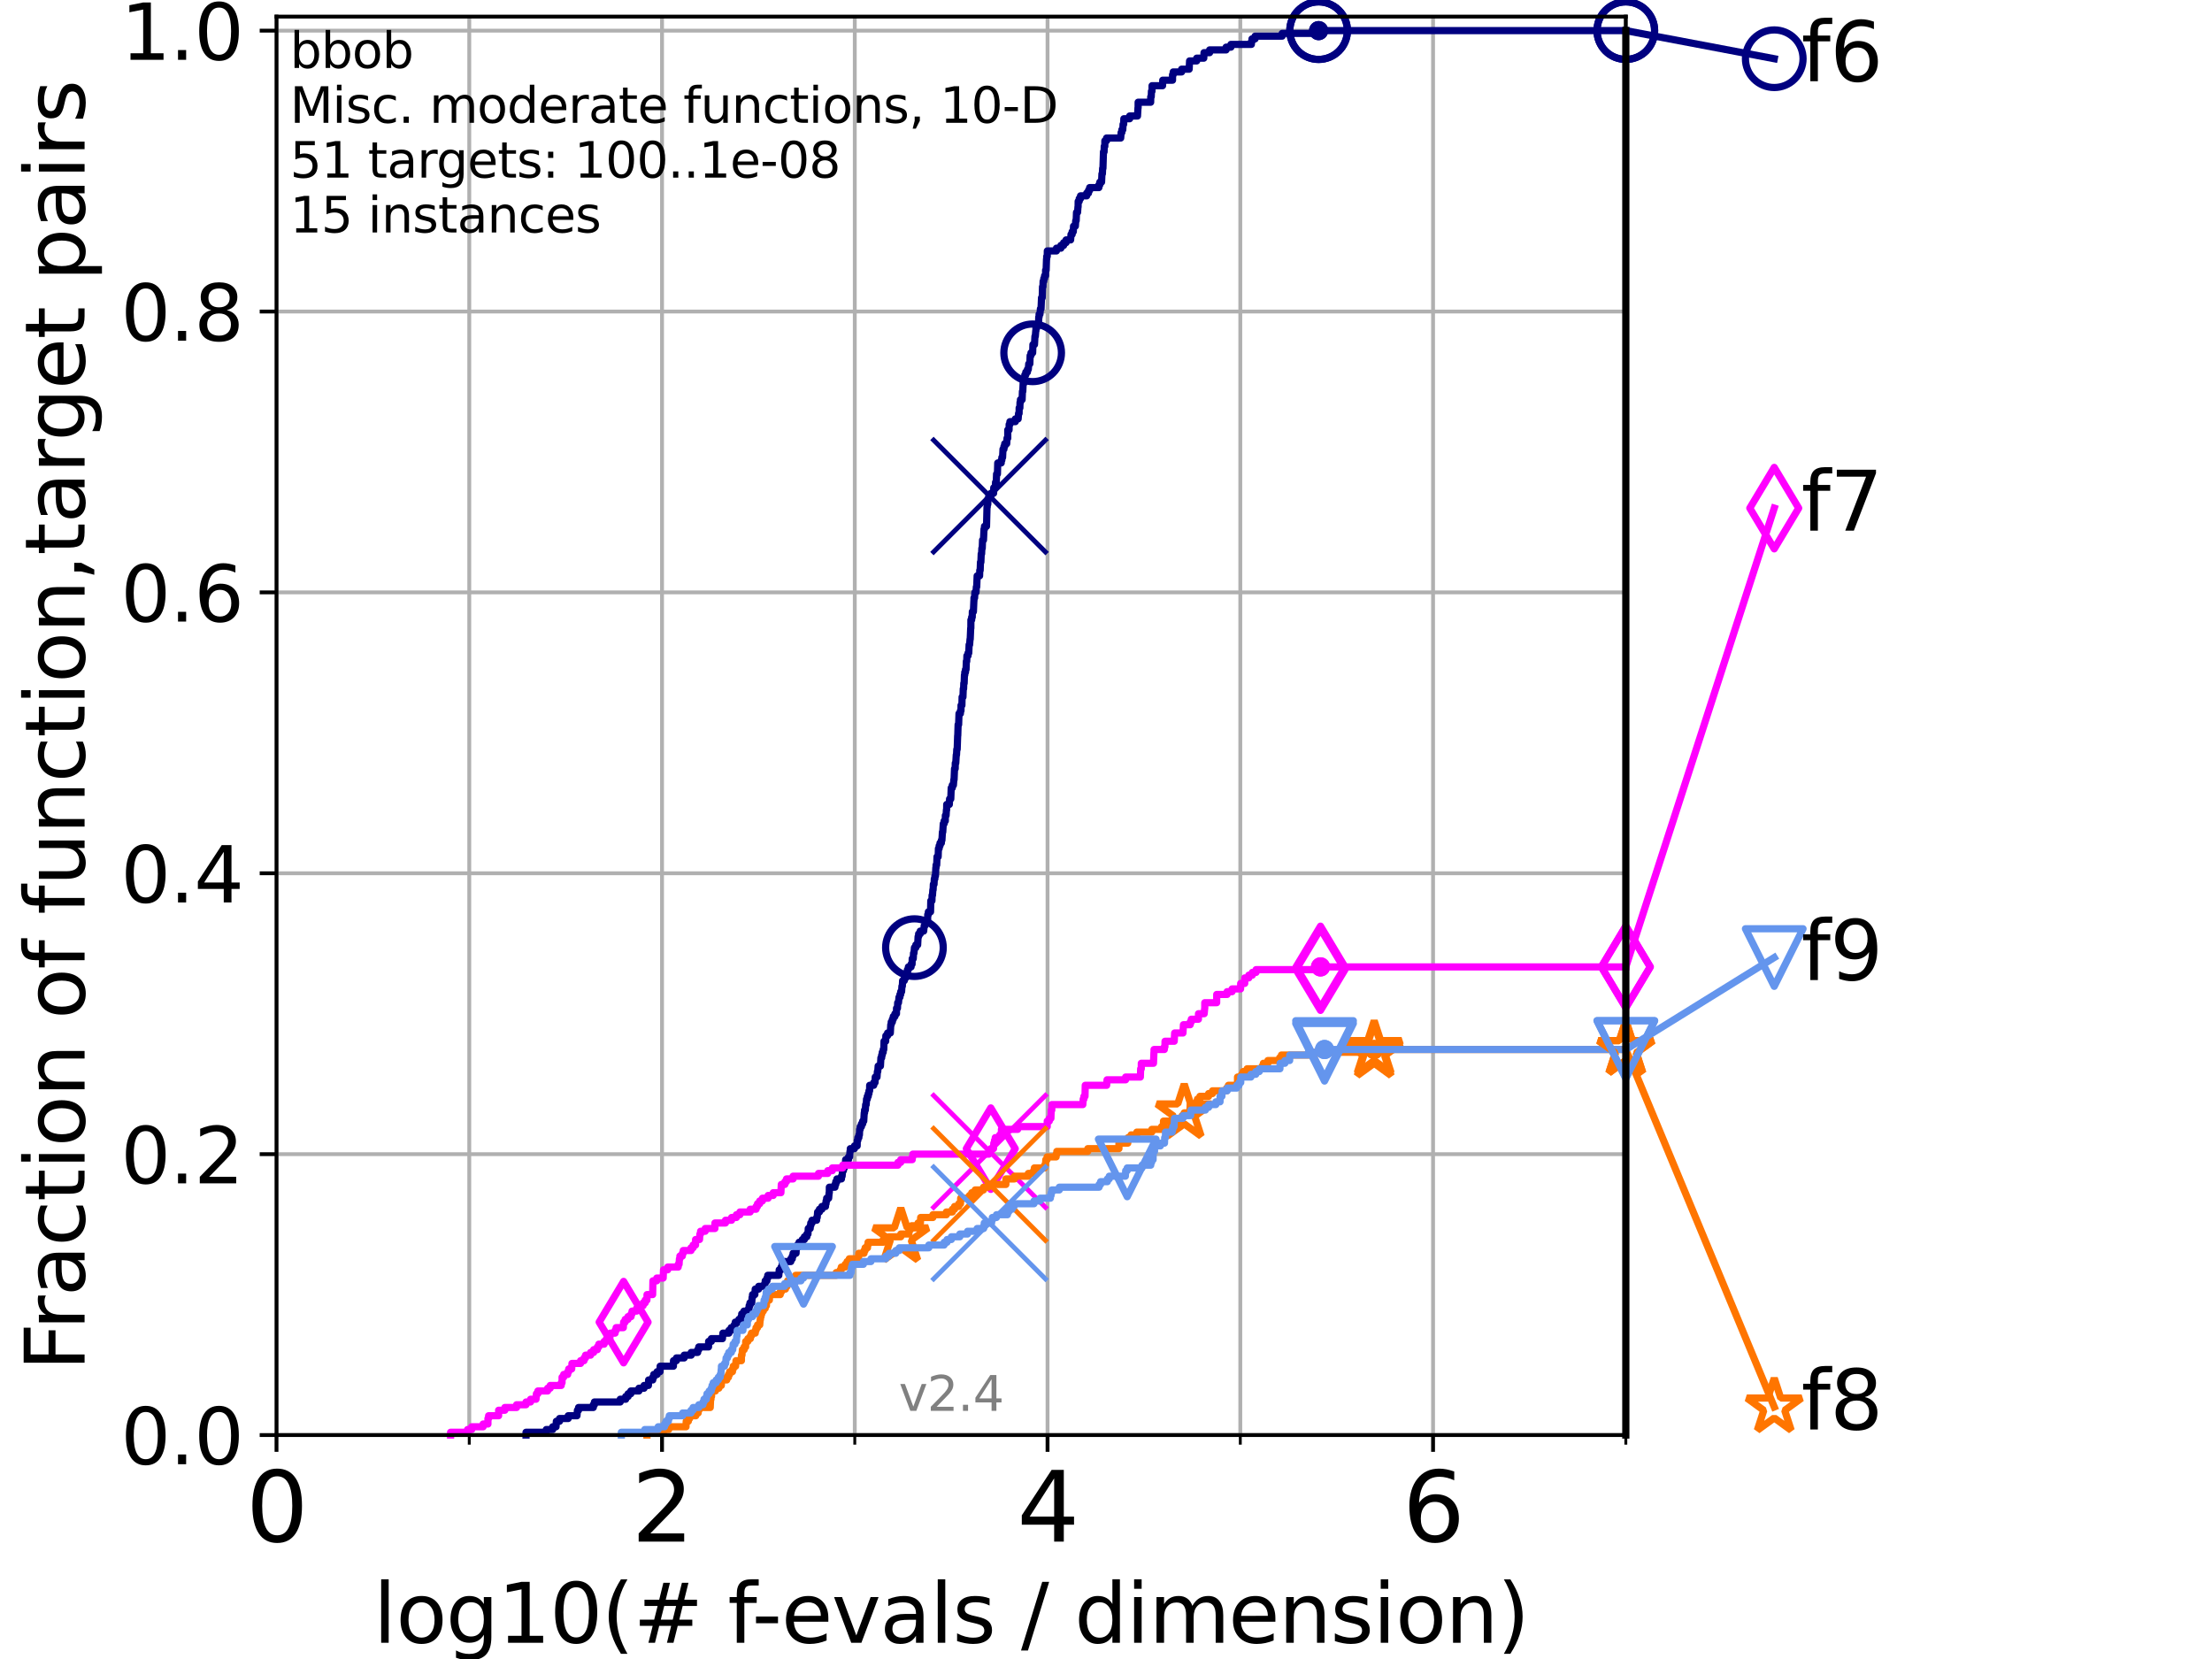 <?xml version="1.0" encoding="utf-8" standalone="no"?>
<!DOCTYPE svg PUBLIC "-//W3C//DTD SVG 1.1//EN"
  "http://www.w3.org/Graphics/SVG/1.1/DTD/svg11.dtd">
<svg height="345.6pt" version="1.1" viewBox="0 0 460.8 345.6" width="460.8pt" xmlns="http://www.w3.org/2000/svg" xmlns:xlink="http://www.w3.org/1999/xlink">
 <defs>
  <style type="text/css">*{stroke-linecap:butt;stroke-linejoin:round;}</style>
 </defs>
 <g id="figure_1">
  <g id="patch_1">
   <path d="M 0 345.6 
L 460.8 345.6 
L 460.8 0 
L 0 0 
z
" style="fill:#ffffff;"/>
  </g>
  <g id="axes_1">
   <g id="patch_2">
    <path d="M 57.6 298.944 
L 338.688 298.944 
L 338.688 3.456 
L 57.6 3.456 
z
" style="fill:#ffffff;"/>
   </g>
   <g id="matplotlib.axis_1">
    <g id="xtick_1">
     <g id="line2d_1">
      <path clip-path="url(#p957cb91f7f)" d="M 57.6 298.944 
L 57.6 3.456 
" style="fill:none;stroke:#b0b0b0;stroke-linecap:square;stroke-width:0.8;"/>
     </g>
     <g id="line2d_2">
      <defs>
       <path d="M 0 0 
L 0 3.5 
" id="mcd8ac87b84" style="stroke:#000000;stroke-width:0.8;"/>
      </defs>
      <g>
       <use style="stroke:#000000;stroke-width:0.8;" x="57.6" xlink:href="#mcd8ac87b84" y="298.944"/>
      </g>
     </g>
     <g id="text_1">
      <!-- 0 -->
      <g transform="translate(51.237 321.141)scale(0.2 -0.2)">
       <defs>
        <path d="M 2034 4250 
Q 1547 4250 1301 3770 
Q 1056 3291 1056 2328 
Q 1056 1369 1301 889 
Q 1547 409 2034 409 
Q 2525 409 2770 889 
Q 3016 1369 3016 2328 
Q 3016 3291 2770 3770 
Q 2525 4250 2034 4250 
z
M 2034 4750 
Q 2819 4750 3233 4129 
Q 3647 3509 3647 2328 
Q 3647 1150 3233 529 
Q 2819 -91 2034 -91 
Q 1250 -91 836 529 
Q 422 1150 422 2328 
Q 422 3509 836 4129 
Q 1250 4750 2034 4750 
z
" id="DejaVuSans-30" transform="scale(0.016)"/>
       </defs>
       <use xlink:href="#DejaVuSans-30"/>
      </g>
     </g>
    </g>
    <g id="xtick_2">
     <g id="line2d_3">
      <path clip-path="url(#p957cb91f7f)" d="M 137.911 298.944 
L 137.911 3.456 
" style="fill:none;stroke:#b0b0b0;stroke-linecap:square;stroke-width:0.8;"/>
     </g>
     <g id="line2d_4">
      <g>
       <use style="stroke:#000000;stroke-width:0.8;" x="137.911" xlink:href="#mcd8ac87b84" y="298.944"/>
      </g>
     </g>
     <g id="text_2">
      <!-- 2 -->
      <g transform="translate(131.548 321.141)scale(0.2 -0.2)">
       <defs>
        <path d="M 1228 531 
L 3431 531 
L 3431 0 
L 469 0 
L 469 531 
Q 828 903 1448 1529 
Q 2069 2156 2228 2338 
Q 2531 2678 2651 2914 
Q 2772 3150 2772 3378 
Q 2772 3750 2511 3984 
Q 2250 4219 1831 4219 
Q 1534 4219 1204 4116 
Q 875 4013 500 3803 
L 500 4441 
Q 881 4594 1212 4672 
Q 1544 4750 1819 4750 
Q 2544 4750 2975 4387 
Q 3406 4025 3406 3419 
Q 3406 3131 3298 2873 
Q 3191 2616 2906 2266 
Q 2828 2175 2409 1742 
Q 1991 1309 1228 531 
z
" id="DejaVuSans-32" transform="scale(0.016)"/>
       </defs>
       <use xlink:href="#DejaVuSans-32"/>
      </g>
     </g>
    </g>
    <g id="xtick_3">
     <g id="line2d_5">
      <path clip-path="url(#p957cb91f7f)" d="M 218.222 298.944 
L 218.222 3.456 
" style="fill:none;stroke:#b0b0b0;stroke-linecap:square;stroke-width:0.8;"/>
     </g>
     <g id="line2d_6">
      <g>
       <use style="stroke:#000000;stroke-width:0.8;" x="218.222" xlink:href="#mcd8ac87b84" y="298.944"/>
      </g>
     </g>
     <g id="text_3">
      <!-- 4 -->
      <g transform="translate(211.859 321.141)scale(0.2 -0.2)">
       <defs>
        <path d="M 2419 4116 
L 825 1625 
L 2419 1625 
L 2419 4116 
z
M 2253 4666 
L 3047 4666 
L 3047 1625 
L 3713 1625 
L 3713 1100 
L 3047 1100 
L 3047 0 
L 2419 0 
L 2419 1100 
L 313 1100 
L 313 1709 
L 2253 4666 
z
" id="DejaVuSans-34" transform="scale(0.016)"/>
       </defs>
       <use xlink:href="#DejaVuSans-34"/>
      </g>
     </g>
    </g>
    <g id="xtick_4">
     <g id="line2d_7">
      <path clip-path="url(#p957cb91f7f)" d="M 298.533 298.944 
L 298.533 3.456 
" style="fill:none;stroke:#b0b0b0;stroke-linecap:square;stroke-width:0.8;"/>
     </g>
     <g id="line2d_8">
      <g>
       <use style="stroke:#000000;stroke-width:0.8;" x="298.533" xlink:href="#mcd8ac87b84" y="298.944"/>
      </g>
     </g>
     <g id="text_4">
      <!-- 6 -->
      <g transform="translate(292.17 321.141)scale(0.2 -0.2)">
       <defs>
        <path d="M 2113 2584 
Q 1688 2584 1439 2293 
Q 1191 2003 1191 1497 
Q 1191 994 1439 701 
Q 1688 409 2113 409 
Q 2538 409 2786 701 
Q 3034 994 3034 1497 
Q 3034 2003 2786 2293 
Q 2538 2584 2113 2584 
z
M 3366 4563 
L 3366 3988 
Q 3128 4100 2886 4159 
Q 2644 4219 2406 4219 
Q 1781 4219 1451 3797 
Q 1122 3375 1075 2522 
Q 1259 2794 1537 2939 
Q 1816 3084 2150 3084 
Q 2853 3084 3261 2657 
Q 3669 2231 3669 1497 
Q 3669 778 3244 343 
Q 2819 -91 2113 -91 
Q 1303 -91 875 529 
Q 447 1150 447 2328 
Q 447 3434 972 4092 
Q 1497 4750 2381 4750 
Q 2619 4750 2861 4703 
Q 3103 4656 3366 4563 
z
" id="DejaVuSans-36" transform="scale(0.016)"/>
       </defs>
       <use xlink:href="#DejaVuSans-36"/>
      </g>
     </g>
    </g>
    <g id="xtick_5">
     <g id="line2d_9">
      <path clip-path="url(#p957cb91f7f)" d="M 97.755 298.944 
L 97.755 3.456 
" style="fill:none;stroke:#b0b0b0;stroke-linecap:square;stroke-width:0.8;"/>
     </g>
     <g id="line2d_10">
      <defs>
       <path d="M 0 0 
L 0 2 
" id="md91c8e20ec" style="stroke:#000000;stroke-width:0.6;"/>
      </defs>
      <g>
       <use style="stroke:#000000;stroke-width:0.6;" x="97.755" xlink:href="#md91c8e20ec" y="298.944"/>
      </g>
     </g>
    </g>
    <g id="xtick_6">
     <g id="line2d_11">
      <path clip-path="url(#p957cb91f7f)" d="M 178.066 298.944 
L 178.066 3.456 
" style="fill:none;stroke:#b0b0b0;stroke-linecap:square;stroke-width:0.8;"/>
     </g>
     <g id="line2d_12">
      <g>
       <use style="stroke:#000000;stroke-width:0.6;" x="178.066" xlink:href="#md91c8e20ec" y="298.944"/>
      </g>
     </g>
    </g>
    <g id="xtick_7">
     <g id="line2d_13">
      <path clip-path="url(#p957cb91f7f)" d="M 258.377 298.944 
L 258.377 3.456 
" style="fill:none;stroke:#b0b0b0;stroke-linecap:square;stroke-width:0.8;"/>
     </g>
     <g id="line2d_14">
      <g>
       <use style="stroke:#000000;stroke-width:0.6;" x="258.377" xlink:href="#md91c8e20ec" y="298.944"/>
      </g>
     </g>
    </g>
    <g id="xtick_8">
     <g id="line2d_15">
      <path clip-path="url(#p957cb91f7f)" d="M 338.688 298.944 
L 338.688 3.456 
" style="fill:none;stroke:#b0b0b0;stroke-linecap:square;stroke-width:0.8;"/>
     </g>
     <g id="line2d_16">
      <g>
       <use style="stroke:#000000;stroke-width:0.6;" x="338.688" xlink:href="#md91c8e20ec" y="298.944"/>
      </g>
     </g>
    </g>
    <g id="text_5">
     <!-- log10(# f-evals / dimension) -->
     <g transform="translate(77.764 342.218)scale(0.17 -0.17)">
      <defs>
       <path d="M 603 4863 
L 1178 4863 
L 1178 0 
L 603 0 
L 603 4863 
z
" id="DejaVuSans-6c" transform="scale(0.016)"/>
       <path d="M 1959 3097 
Q 1497 3097 1228 2736 
Q 959 2375 959 1747 
Q 959 1119 1226 758 
Q 1494 397 1959 397 
Q 2419 397 2687 759 
Q 2956 1122 2956 1747 
Q 2956 2369 2687 2733 
Q 2419 3097 1959 3097 
z
M 1959 3584 
Q 2709 3584 3137 3096 
Q 3566 2609 3566 1747 
Q 3566 888 3137 398 
Q 2709 -91 1959 -91 
Q 1206 -91 779 398 
Q 353 888 353 1747 
Q 353 2609 779 3096 
Q 1206 3584 1959 3584 
z
" id="DejaVuSans-6f" transform="scale(0.016)"/>
       <path d="M 2906 1791 
Q 2906 2416 2648 2759 
Q 2391 3103 1925 3103 
Q 1463 3103 1205 2759 
Q 947 2416 947 1791 
Q 947 1169 1205 825 
Q 1463 481 1925 481 
Q 2391 481 2648 825 
Q 2906 1169 2906 1791 
z
M 3481 434 
Q 3481 -459 3084 -895 
Q 2688 -1331 1869 -1331 
Q 1566 -1331 1297 -1286 
Q 1028 -1241 775 -1147 
L 775 -588 
Q 1028 -725 1275 -790 
Q 1522 -856 1778 -856 
Q 2344 -856 2625 -561 
Q 2906 -266 2906 331 
L 2906 616 
Q 2728 306 2450 153 
Q 2172 0 1784 0 
Q 1141 0 747 490 
Q 353 981 353 1791 
Q 353 2603 747 3093 
Q 1141 3584 1784 3584 
Q 2172 3584 2450 3431 
Q 2728 3278 2906 2969 
L 2906 3500 
L 3481 3500 
L 3481 434 
z
" id="DejaVuSans-67" transform="scale(0.016)"/>
       <path d="M 794 531 
L 1825 531 
L 1825 4091 
L 703 3866 
L 703 4441 
L 1819 4666 
L 2450 4666 
L 2450 531 
L 3481 531 
L 3481 0 
L 794 0 
L 794 531 
z
" id="DejaVuSans-31" transform="scale(0.016)"/>
       <path d="M 1984 4856 
Q 1566 4138 1362 3434 
Q 1159 2731 1159 2009 
Q 1159 1288 1364 580 
Q 1569 -128 1984 -844 
L 1484 -844 
Q 1016 -109 783 600 
Q 550 1309 550 2009 
Q 550 2706 781 3412 
Q 1013 4119 1484 4856 
L 1984 4856 
z
" id="DejaVuSans-28" transform="scale(0.016)"/>
       <path d="M 3272 2816 
L 2363 2816 
L 2100 1772 
L 3016 1772 
L 3272 2816 
z
M 2803 4594 
L 2478 3297 
L 3391 3297 
L 3719 4594 
L 4219 4594 
L 3897 3297 
L 4872 3297 
L 4872 2816 
L 3775 2816 
L 3519 1772 
L 4513 1772 
L 4513 1294 
L 3397 1294 
L 3072 0 
L 2572 0 
L 2894 1294 
L 1978 1294 
L 1656 0 
L 1153 0 
L 1478 1294 
L 494 1294 
L 494 1772 
L 1594 1772 
L 1856 2816 
L 850 2816 
L 850 3297 
L 1978 3297 
L 2297 4594 
L 2803 4594 
z
" id="DejaVuSans-23" transform="scale(0.016)"/>
       <path id="DejaVuSans-20" transform="scale(0.016)"/>
       <path d="M 2375 4863 
L 2375 4384 
L 1825 4384 
Q 1516 4384 1395 4259 
Q 1275 4134 1275 3809 
L 1275 3500 
L 2222 3500 
L 2222 3053 
L 1275 3053 
L 1275 0 
L 697 0 
L 697 3053 
L 147 3053 
L 147 3500 
L 697 3500 
L 697 3744 
Q 697 4328 969 4595 
Q 1241 4863 1831 4863 
L 2375 4863 
z
" id="DejaVuSans-66" transform="scale(0.016)"/>
       <path d="M 313 2009 
L 1997 2009 
L 1997 1497 
L 313 1497 
L 313 2009 
z
" id="DejaVuSans-2d" transform="scale(0.016)"/>
       <path d="M 3597 1894 
L 3597 1613 
L 953 1613 
Q 991 1019 1311 708 
Q 1631 397 2203 397 
Q 2534 397 2845 478 
Q 3156 559 3463 722 
L 3463 178 
Q 3153 47 2828 -22 
Q 2503 -91 2169 -91 
Q 1331 -91 842 396 
Q 353 884 353 1716 
Q 353 2575 817 3079 
Q 1281 3584 2069 3584 
Q 2775 3584 3186 3129 
Q 3597 2675 3597 1894 
z
M 3022 2063 
Q 3016 2534 2758 2815 
Q 2500 3097 2075 3097 
Q 1594 3097 1305 2825 
Q 1016 2553 972 2059 
L 3022 2063 
z
" id="DejaVuSans-65" transform="scale(0.016)"/>
       <path d="M 191 3500 
L 800 3500 
L 1894 563 
L 2988 3500 
L 3597 3500 
L 2284 0 
L 1503 0 
L 191 3500 
z
" id="DejaVuSans-76" transform="scale(0.016)"/>
       <path d="M 2194 1759 
Q 1497 1759 1228 1600 
Q 959 1441 959 1056 
Q 959 750 1161 570 
Q 1363 391 1709 391 
Q 2188 391 2477 730 
Q 2766 1069 2766 1631 
L 2766 1759 
L 2194 1759 
z
M 3341 1997 
L 3341 0 
L 2766 0 
L 2766 531 
Q 2569 213 2275 61 
Q 1981 -91 1556 -91 
Q 1019 -91 701 211 
Q 384 513 384 1019 
Q 384 1609 779 1909 
Q 1175 2209 1959 2209 
L 2766 2209 
L 2766 2266 
Q 2766 2663 2505 2880 
Q 2244 3097 1772 3097 
Q 1472 3097 1187 3025 
Q 903 2953 641 2809 
L 641 3341 
Q 956 3463 1253 3523 
Q 1550 3584 1831 3584 
Q 2591 3584 2966 3190 
Q 3341 2797 3341 1997 
z
" id="DejaVuSans-61" transform="scale(0.016)"/>
       <path d="M 2834 3397 
L 2834 2853 
Q 2591 2978 2328 3040 
Q 2066 3103 1784 3103 
Q 1356 3103 1142 2972 
Q 928 2841 928 2578 
Q 928 2378 1081 2264 
Q 1234 2150 1697 2047 
L 1894 2003 
Q 2506 1872 2764 1633 
Q 3022 1394 3022 966 
Q 3022 478 2636 193 
Q 2250 -91 1575 -91 
Q 1294 -91 989 -36 
Q 684 19 347 128 
L 347 722 
Q 666 556 975 473 
Q 1284 391 1588 391 
Q 1994 391 2212 530 
Q 2431 669 2431 922 
Q 2431 1156 2273 1281 
Q 2116 1406 1581 1522 
L 1381 1569 
Q 847 1681 609 1914 
Q 372 2147 372 2553 
Q 372 3047 722 3315 
Q 1072 3584 1716 3584 
Q 2034 3584 2315 3537 
Q 2597 3491 2834 3397 
z
" id="DejaVuSans-73" transform="scale(0.016)"/>
       <path d="M 1625 4666 
L 2156 4666 
L 531 -594 
L 0 -594 
L 1625 4666 
z
" id="DejaVuSans-2f" transform="scale(0.016)"/>
       <path d="M 2906 2969 
L 2906 4863 
L 3481 4863 
L 3481 0 
L 2906 0 
L 2906 525 
Q 2725 213 2448 61 
Q 2172 -91 1784 -91 
Q 1150 -91 751 415 
Q 353 922 353 1747 
Q 353 2572 751 3078 
Q 1150 3584 1784 3584 
Q 2172 3584 2448 3432 
Q 2725 3281 2906 2969 
z
M 947 1747 
Q 947 1113 1208 752 
Q 1469 391 1925 391 
Q 2381 391 2643 752 
Q 2906 1113 2906 1747 
Q 2906 2381 2643 2742 
Q 2381 3103 1925 3103 
Q 1469 3103 1208 2742 
Q 947 2381 947 1747 
z
" id="DejaVuSans-64" transform="scale(0.016)"/>
       <path d="M 603 3500 
L 1178 3500 
L 1178 0 
L 603 0 
L 603 3500 
z
M 603 4863 
L 1178 4863 
L 1178 4134 
L 603 4134 
L 603 4863 
z
" id="DejaVuSans-69" transform="scale(0.016)"/>
       <path d="M 3328 2828 
Q 3544 3216 3844 3400 
Q 4144 3584 4550 3584 
Q 5097 3584 5394 3201 
Q 5691 2819 5691 2113 
L 5691 0 
L 5113 0 
L 5113 2094 
Q 5113 2597 4934 2840 
Q 4756 3084 4391 3084 
Q 3944 3084 3684 2787 
Q 3425 2491 3425 1978 
L 3425 0 
L 2847 0 
L 2847 2094 
Q 2847 2600 2669 2842 
Q 2491 3084 2119 3084 
Q 1678 3084 1418 2786 
Q 1159 2488 1159 1978 
L 1159 0 
L 581 0 
L 581 3500 
L 1159 3500 
L 1159 2956 
Q 1356 3278 1631 3431 
Q 1906 3584 2284 3584 
Q 2666 3584 2933 3390 
Q 3200 3197 3328 2828 
z
" id="DejaVuSans-6d" transform="scale(0.016)"/>
       <path d="M 3513 2113 
L 3513 0 
L 2938 0 
L 2938 2094 
Q 2938 2591 2744 2837 
Q 2550 3084 2163 3084 
Q 1697 3084 1428 2787 
Q 1159 2491 1159 1978 
L 1159 0 
L 581 0 
L 581 3500 
L 1159 3500 
L 1159 2956 
Q 1366 3272 1645 3428 
Q 1925 3584 2291 3584 
Q 2894 3584 3203 3211 
Q 3513 2838 3513 2113 
z
" id="DejaVuSans-6e" transform="scale(0.016)"/>
       <path d="M 513 4856 
L 1013 4856 
Q 1481 4119 1714 3412 
Q 1947 2706 1947 2009 
Q 1947 1309 1714 600 
Q 1481 -109 1013 -844 
L 513 -844 
Q 928 -128 1133 580 
Q 1338 1288 1338 2009 
Q 1338 2731 1133 3434 
Q 928 4138 513 4856 
z
" id="DejaVuSans-29" transform="scale(0.016)"/>
      </defs>
      <use xlink:href="#DejaVuSans-6c"/>
      <use x="27.783" xlink:href="#DejaVuSans-6f"/>
      <use x="88.965" xlink:href="#DejaVuSans-67"/>
      <use x="152.441" xlink:href="#DejaVuSans-31"/>
      <use x="216.064" xlink:href="#DejaVuSans-30"/>
      <use x="279.688" xlink:href="#DejaVuSans-28"/>
      <use x="318.701" xlink:href="#DejaVuSans-23"/>
      <use x="402.49" xlink:href="#DejaVuSans-20"/>
      <use x="434.277" xlink:href="#DejaVuSans-66"/>
      <use x="463.982" xlink:href="#DejaVuSans-2d"/>
      <use x="500.066" xlink:href="#DejaVuSans-65"/>
      <use x="561.59" xlink:href="#DejaVuSans-76"/>
      <use x="620.77" xlink:href="#DejaVuSans-61"/>
      <use x="682.049" xlink:href="#DejaVuSans-6c"/>
      <use x="709.832" xlink:href="#DejaVuSans-73"/>
      <use x="761.932" xlink:href="#DejaVuSans-20"/>
      <use x="793.719" xlink:href="#DejaVuSans-2f"/>
      <use x="827.41" xlink:href="#DejaVuSans-20"/>
      <use x="859.197" xlink:href="#DejaVuSans-64"/>
      <use x="922.674" xlink:href="#DejaVuSans-69"/>
      <use x="950.457" xlink:href="#DejaVuSans-6d"/>
      <use x="1047.869" xlink:href="#DejaVuSans-65"/>
      <use x="1109.393" xlink:href="#DejaVuSans-6e"/>
      <use x="1172.771" xlink:href="#DejaVuSans-73"/>
      <use x="1224.871" xlink:href="#DejaVuSans-69"/>
      <use x="1252.654" xlink:href="#DejaVuSans-6f"/>
      <use x="1313.836" xlink:href="#DejaVuSans-6e"/>
      <use x="1377.215" xlink:href="#DejaVuSans-29"/>
     </g>
    </g>
   </g>
   <g id="matplotlib.axis_2">
    <g id="ytick_1">
     <g id="line2d_17">
      <path clip-path="url(#p957cb91f7f)" d="M 57.6 298.944 
L 338.688 298.944 
" style="fill:none;stroke:#b0b0b0;stroke-linecap:square;stroke-width:0.8;"/>
     </g>
     <g id="line2d_18">
      <defs>
       <path d="M 0 0 
L -3.5 0 
" id="m5c3742d714" style="stroke:#000000;stroke-width:0.8;"/>
      </defs>
      <g>
       <use style="stroke:#000000;stroke-width:0.8;" x="57.6" xlink:href="#m5c3742d714" y="298.944"/>
      </g>
     </g>
     <g id="text_6">
      <!-- 0.0 -->
      <g transform="translate(25.155 305.023)scale(0.16 -0.16)">
       <defs>
        <path d="M 684 794 
L 1344 794 
L 1344 0 
L 684 0 
L 684 794 
z
" id="DejaVuSans-2e" transform="scale(0.016)"/>
       </defs>
       <use xlink:href="#DejaVuSans-30"/>
       <use x="63.623" xlink:href="#DejaVuSans-2e"/>
       <use x="95.41" xlink:href="#DejaVuSans-30"/>
      </g>
     </g>
    </g>
    <g id="ytick_2">
     <g id="line2d_19">
      <path clip-path="url(#p957cb91f7f)" d="M 57.6 240.432 
L 338.688 240.432 
" style="fill:none;stroke:#b0b0b0;stroke-linecap:square;stroke-width:0.8;"/>
     </g>
     <g id="line2d_20">
      <g>
       <use style="stroke:#000000;stroke-width:0.8;" x="57.6" xlink:href="#m5c3742d714" y="240.432"/>
      </g>
     </g>
     <g id="text_7">
      <!-- 0.2 -->
      <g transform="translate(25.155 246.51)scale(0.16 -0.16)">
       <use xlink:href="#DejaVuSans-30"/>
       <use x="63.623" xlink:href="#DejaVuSans-2e"/>
       <use x="95.41" xlink:href="#DejaVuSans-32"/>
      </g>
     </g>
    </g>
    <g id="ytick_3">
     <g id="line2d_21">
      <path clip-path="url(#p957cb91f7f)" d="M 57.6 181.919 
L 338.688 181.919 
" style="fill:none;stroke:#b0b0b0;stroke-linecap:square;stroke-width:0.8;"/>
     </g>
     <g id="line2d_22">
      <g>
       <use style="stroke:#000000;stroke-width:0.8;" x="57.6" xlink:href="#m5c3742d714" y="181.919"/>
      </g>
     </g>
     <g id="text_8">
      <!-- 0.4 -->
      <g transform="translate(25.155 187.998)scale(0.16 -0.16)">
       <use xlink:href="#DejaVuSans-30"/>
       <use x="63.623" xlink:href="#DejaVuSans-2e"/>
       <use x="95.41" xlink:href="#DejaVuSans-34"/>
      </g>
     </g>
    </g>
    <g id="ytick_4">
     <g id="line2d_23">
      <path clip-path="url(#p957cb91f7f)" d="M 57.6 123.407 
L 338.688 123.407 
" style="fill:none;stroke:#b0b0b0;stroke-linecap:square;stroke-width:0.8;"/>
     </g>
     <g id="line2d_24">
      <g>
       <use style="stroke:#000000;stroke-width:0.8;" x="57.6" xlink:href="#m5c3742d714" y="123.407"/>
      </g>
     </g>
     <g id="text_9">
      <!-- 0.6 -->
      <g transform="translate(25.155 129.485)scale(0.16 -0.16)">
       <use xlink:href="#DejaVuSans-30"/>
       <use x="63.623" xlink:href="#DejaVuSans-2e"/>
       <use x="95.41" xlink:href="#DejaVuSans-36"/>
      </g>
     </g>
    </g>
    <g id="ytick_5">
     <g id="line2d_25">
      <path clip-path="url(#p957cb91f7f)" d="M 57.6 64.894 
L 338.688 64.894 
" style="fill:none;stroke:#b0b0b0;stroke-linecap:square;stroke-width:0.8;"/>
     </g>
     <g id="line2d_26">
      <g>
       <use style="stroke:#000000;stroke-width:0.8;" x="57.6" xlink:href="#m5c3742d714" y="64.894"/>
      </g>
     </g>
     <g id="text_10">
      <!-- 0.8 -->
      <g transform="translate(25.155 70.973)scale(0.16 -0.16)">
       <defs>
        <path d="M 2034 2216 
Q 1584 2216 1326 1975 
Q 1069 1734 1069 1313 
Q 1069 891 1326 650 
Q 1584 409 2034 409 
Q 2484 409 2743 651 
Q 3003 894 3003 1313 
Q 3003 1734 2745 1975 
Q 2488 2216 2034 2216 
z
M 1403 2484 
Q 997 2584 770 2862 
Q 544 3141 544 3541 
Q 544 4100 942 4425 
Q 1341 4750 2034 4750 
Q 2731 4750 3128 4425 
Q 3525 4100 3525 3541 
Q 3525 3141 3298 2862 
Q 3072 2584 2669 2484 
Q 3125 2378 3379 2068 
Q 3634 1759 3634 1313 
Q 3634 634 3220 271 
Q 2806 -91 2034 -91 
Q 1263 -91 848 271 
Q 434 634 434 1313 
Q 434 1759 690 2068 
Q 947 2378 1403 2484 
z
M 1172 3481 
Q 1172 3119 1398 2916 
Q 1625 2713 2034 2713 
Q 2441 2713 2670 2916 
Q 2900 3119 2900 3481 
Q 2900 3844 2670 4047 
Q 2441 4250 2034 4250 
Q 1625 4250 1398 4047 
Q 1172 3844 1172 3481 
z
" id="DejaVuSans-38" transform="scale(0.016)"/>
       </defs>
       <use xlink:href="#DejaVuSans-30"/>
       <use x="63.623" xlink:href="#DejaVuSans-2e"/>
       <use x="95.41" xlink:href="#DejaVuSans-38"/>
      </g>
     </g>
    </g>
    <g id="ytick_6">
     <g id="line2d_27">
      <path clip-path="url(#p957cb91f7f)" d="M 57.6 6.382 
L 338.688 6.382 
" style="fill:none;stroke:#b0b0b0;stroke-linecap:square;stroke-width:0.8;"/>
     </g>
     <g id="line2d_28">
      <g>
       <use style="stroke:#000000;stroke-width:0.8;" x="57.6" xlink:href="#m5c3742d714" y="6.382"/>
      </g>
     </g>
     <g id="text_11">
      <!-- 1.0 -->
      <g transform="translate(25.155 12.46)scale(0.16 -0.16)">
       <use xlink:href="#DejaVuSans-31"/>
       <use x="63.623" xlink:href="#DejaVuSans-2e"/>
       <use x="95.41" xlink:href="#DejaVuSans-30"/>
      </g>
     </g>
    </g>
    <g id="text_12">
     <!-- Fraction of function,target pairs -->
     <g transform="translate(17.62 285.585)rotate(-90)scale(0.17 -0.17)">
      <defs>
       <path d="M 628 4666 
L 3309 4666 
L 3309 4134 
L 1259 4134 
L 1259 2759 
L 3109 2759 
L 3109 2228 
L 1259 2228 
L 1259 0 
L 628 0 
L 628 4666 
z
" id="DejaVuSans-46" transform="scale(0.016)"/>
       <path d="M 2631 2963 
Q 2534 3019 2420 3045 
Q 2306 3072 2169 3072 
Q 1681 3072 1420 2755 
Q 1159 2438 1159 1844 
L 1159 0 
L 581 0 
L 581 3500 
L 1159 3500 
L 1159 2956 
Q 1341 3275 1631 3429 
Q 1922 3584 2338 3584 
Q 2397 3584 2469 3576 
Q 2541 3569 2628 3553 
L 2631 2963 
z
" id="DejaVuSans-72" transform="scale(0.016)"/>
       <path d="M 3122 3366 
L 3122 2828 
Q 2878 2963 2633 3030 
Q 2388 3097 2138 3097 
Q 1578 3097 1268 2742 
Q 959 2388 959 1747 
Q 959 1106 1268 751 
Q 1578 397 2138 397 
Q 2388 397 2633 464 
Q 2878 531 3122 666 
L 3122 134 
Q 2881 22 2623 -34 
Q 2366 -91 2075 -91 
Q 1284 -91 818 406 
Q 353 903 353 1747 
Q 353 2603 823 3093 
Q 1294 3584 2113 3584 
Q 2378 3584 2631 3529 
Q 2884 3475 3122 3366 
z
" id="DejaVuSans-63" transform="scale(0.016)"/>
       <path d="M 1172 4494 
L 1172 3500 
L 2356 3500 
L 2356 3053 
L 1172 3053 
L 1172 1153 
Q 1172 725 1289 603 
Q 1406 481 1766 481 
L 2356 481 
L 2356 0 
L 1766 0 
Q 1100 0 847 248 
Q 594 497 594 1153 
L 594 3053 
L 172 3053 
L 172 3500 
L 594 3500 
L 594 4494 
L 1172 4494 
z
" id="DejaVuSans-74" transform="scale(0.016)"/>
       <path d="M 544 1381 
L 544 3500 
L 1119 3500 
L 1119 1403 
Q 1119 906 1312 657 
Q 1506 409 1894 409 
Q 2359 409 2629 706 
Q 2900 1003 2900 1516 
L 2900 3500 
L 3475 3500 
L 3475 0 
L 2900 0 
L 2900 538 
Q 2691 219 2414 64 
Q 2138 -91 1772 -91 
Q 1169 -91 856 284 
Q 544 659 544 1381 
z
M 1991 3584 
L 1991 3584 
z
" id="DejaVuSans-75" transform="scale(0.016)"/>
       <path d="M 750 794 
L 1409 794 
L 1409 256 
L 897 -744 
L 494 -744 
L 750 256 
L 750 794 
z
" id="DejaVuSans-2c" transform="scale(0.016)"/>
       <path d="M 1159 525 
L 1159 -1331 
L 581 -1331 
L 581 3500 
L 1159 3500 
L 1159 2969 
Q 1341 3281 1617 3432 
Q 1894 3584 2278 3584 
Q 2916 3584 3314 3078 
Q 3713 2572 3713 1747 
Q 3713 922 3314 415 
Q 2916 -91 2278 -91 
Q 1894 -91 1617 61 
Q 1341 213 1159 525 
z
M 3116 1747 
Q 3116 2381 2855 2742 
Q 2594 3103 2138 3103 
Q 1681 3103 1420 2742 
Q 1159 2381 1159 1747 
Q 1159 1113 1420 752 
Q 1681 391 2138 391 
Q 2594 391 2855 752 
Q 3116 1113 3116 1747 
z
" id="DejaVuSans-70" transform="scale(0.016)"/>
      </defs>
      <use xlink:href="#DejaVuSans-46"/>
      <use x="50.27" xlink:href="#DejaVuSans-72"/>
      <use x="91.383" xlink:href="#DejaVuSans-61"/>
      <use x="152.662" xlink:href="#DejaVuSans-63"/>
      <use x="207.643" xlink:href="#DejaVuSans-74"/>
      <use x="246.852" xlink:href="#DejaVuSans-69"/>
      <use x="274.635" xlink:href="#DejaVuSans-6f"/>
      <use x="335.816" xlink:href="#DejaVuSans-6e"/>
      <use x="399.195" xlink:href="#DejaVuSans-20"/>
      <use x="430.982" xlink:href="#DejaVuSans-6f"/>
      <use x="492.164" xlink:href="#DejaVuSans-66"/>
      <use x="527.369" xlink:href="#DejaVuSans-20"/>
      <use x="559.156" xlink:href="#DejaVuSans-66"/>
      <use x="594.361" xlink:href="#DejaVuSans-75"/>
      <use x="657.74" xlink:href="#DejaVuSans-6e"/>
      <use x="721.119" xlink:href="#DejaVuSans-63"/>
      <use x="776.1" xlink:href="#DejaVuSans-74"/>
      <use x="815.309" xlink:href="#DejaVuSans-69"/>
      <use x="843.092" xlink:href="#DejaVuSans-6f"/>
      <use x="904.273" xlink:href="#DejaVuSans-6e"/>
      <use x="967.652" xlink:href="#DejaVuSans-2c"/>
      <use x="999.439" xlink:href="#DejaVuSans-74"/>
      <use x="1038.648" xlink:href="#DejaVuSans-61"/>
      <use x="1099.928" xlink:href="#DejaVuSans-72"/>
      <use x="1139.291" xlink:href="#DejaVuSans-67"/>
      <use x="1202.768" xlink:href="#DejaVuSans-65"/>
      <use x="1264.291" xlink:href="#DejaVuSans-74"/>
      <use x="1303.5" xlink:href="#DejaVuSans-20"/>
      <use x="1335.287" xlink:href="#DejaVuSans-70"/>
      <use x="1398.764" xlink:href="#DejaVuSans-61"/>
      <use x="1460.043" xlink:href="#DejaVuSans-69"/>
      <use x="1487.826" xlink:href="#DejaVuSans-72"/>
      <use x="1528.939" xlink:href="#DejaVuSans-73"/>
     </g>
    </g>
   </g>
   <g id="line2d_29">
    <defs>
     <path d="M 0 1.5 
C 0.398 1.5 0.779 1.342 1.061 1.061 
C 1.342 0.779 1.5 0.398 1.5 0 
C 1.5 -0.398 1.342 -0.779 1.061 -1.061 
C 0.779 -1.342 0.398 -1.5 0 -1.5 
C -0.398 -1.5 -0.779 -1.342 -1.061 -1.061 
C -1.342 -0.779 -1.5 -0.398 -1.5 0 
C -1.5 0.398 -1.342 0.779 -1.061 1.061 
C -0.779 1.342 -0.398 1.5 0 1.5 
z
" id="mb1b1d8ee5f" style="stroke:#000080;"/>
    </defs>
    <g>
     <use style="fill:#000080;stroke:#000080;" x="274.69" xlink:href="#mb1b1d8ee5f" y="6.382"/>
     <use style="fill:#000080;stroke:#000080;" x="274.69" xlink:href="#mb1b1d8ee5f" y="6.382"/>
    </g>
   </g>
   <g id="line2d_30">
    <path d="M 109.58 298.944 
L 109.58 298.37 
L 113.804 298.37 
L 113.804 297.797 
L 115.141 297.797 
L 115.141 297.223 
L 115.835 297.223 
L 115.897 296.076 
L 116.562 296.076 
L 116.562 295.502 
L 118.364 295.502 
L 118.364 294.928 
L 120.191 294.928 
L 120.287 293.781 
L 120.525 293.781 
L 120.525 293.207 
L 123.594 293.207 
L 123.594 292.634 
L 123.83 292.634 
L 123.83 292.06 
L 129.205 292.06 
L 129.205 291.487 
L 130.345 291.487 
L 130.345 290.913 
L 130.849 290.913 
L 130.849 290.339 
L 131.414 290.339 
L 131.414 289.766 
L 133.102 289.766 
L 133.102 289.192 
L 134.171 289.192 
L 134.171 288.618 
L 135.077 288.618 
L 135.118 287.471 
L 135.976 287.471 
L 135.976 286.897 
L 136.189 286.897 
L 136.189 286.324 
L 136.887 286.324 
L 136.887 285.75 
L 137.487 285.75 
L 137.523 284.603 
L 140.287 284.603 
L 140.303 283.455 
L 140.915 283.455 
L 140.915 282.882 
L 142.526 282.882 
L 142.526 282.308 
L 143.989 282.308 
L 143.989 281.734 
L 145.339 281.734 
L 145.339 281.161 
L 145.565 281.161 
L 145.565 280.587 
L 147.6 280.587 
L 147.62 279.44 
L 148.19 279.44 
L 148.19 278.866 
L 150.497 278.866 
L 150.59 277.719 
L 151.85 277.719 
L 151.85 277.145 
L 152.314 277.145 
L 152.314 276.572 
L 152.959 276.572 
L 152.959 275.998 
L 153.164 275.998 
L 153.164 275.424 
L 153.918 275.424 
L 153.918 274.851 
L 154.392 274.851 
L 154.392 274.277 
L 154.514 274.277 
L 154.514 273.703 
L 154.979 273.703 
L 154.979 273.13 
L 155.935 273.13 
L 155.935 272.556 
L 156.059 272.556 
L 156.059 271.982 
L 156.23 271.982 
L 156.23 271.409 
L 156.599 271.409 
L 156.676 270.261 
L 156.765 270.261 
L 156.765 269.688 
L 157.249 269.688 
L 157.324 268.54 
L 158.042 268.54 
L 158.042 267.967 
L 159.283 267.967 
L 159.283 267.393 
L 159.406 267.393 
L 159.406 266.82 
L 159.768 266.82 
L 159.768 266.246 
L 159.937 266.246 
L 159.937 265.672 
L 162.243 265.672 
L 162.325 264.525 
L 162.729 264.525 
L 162.729 263.951 
L 162.921 263.951 
L 162.979 262.804 
L 164.735 262.804 
L 164.735 262.23 
L 165.047 262.23 
L 165.047 261.657 
L 165.215 261.657 
L 165.215 261.083 
L 165.835 261.083 
L 165.877 259.936 
L 166.114 259.936 
L 166.114 259.362 
L 166.46 259.362 
L 166.46 258.788 
L 167.132 258.788 
L 167.132 258.215 
L 167.567 258.215 
L 167.567 257.641 
L 168.079 257.641 
L 168.079 257.067 
L 168.318 257.067 
L 168.373 255.92 
L 168.776 255.92 
L 168.776 255.346 
L 168.897 255.346 
L 168.897 254.773 
L 169.158 254.773 
L 169.158 254.199 
L 170.119 254.199 
L 170.119 253.626 
L 170.237 253.626 
L 170.327 252.478 
L 170.703 252.478 
L 170.703 251.905 
L 171.217 251.905 
L 171.217 251.331 
L 171.968 251.331 
L 171.968 250.757 
L 172.084 250.757 
L 172.084 250.184 
L 172.209 250.184 
L 172.209 249.61 
L 172.623 249.61 
L 172.721 248.463 
L 172.759 248.463 
L 172.766 247.315 
L 173.936 247.315 
L 173.936 246.742 
L 174.109 246.742 
L 174.109 246.168 
L 174.342 246.168 
L 174.342 245.594 
L 175.289 245.594 
L 175.289 245.021 
L 175.428 245.021 
L 175.515 243.873 
L 175.698 243.873 
L 175.698 243.3 
L 175.902 243.3 
L 175.902 242.726 
L 176.093 242.726 
L 176.161 241.579 
L 176.756 241.579 
L 176.756 241.005 
L 176.989 241.005 
L 177.069 239.858 
L 177.131 239.858 
L 177.131 239.284 
L 178 239.284 
L 178 238.711 
L 178.563 238.711 
L 178.583 237.563 
L 178.703 237.563 
L 178.703 236.99 
L 178.917 236.99 
L 178.917 236.416 
L 179.033 236.416 
L 179.078 235.269 
L 179.194 235.269 
L 179.194 234.695 
L 179.452 234.695 
L 179.452 234.121 
L 179.708 234.121 
L 179.708 233.548 
L 179.932 233.548 
L 180.036 231.827 
L 180.105 231.827 
L 180.105 231.253 
L 180.261 231.253 
L 180.334 230.106 
L 180.45 230.106 
L 180.516 228.958 
L 180.673 228.958 
L 180.673 228.385 
L 180.873 228.385 
L 180.873 227.811 
L 181.026 227.811 
L 181.026 227.238 
L 181.157 227.238 
L 181.167 226.09 
L 182.012 226.09 
L 182.012 225.517 
L 182.285 225.517 
L 182.33 224.369 
L 182.699 224.369 
L 182.775 223.222 
L 182.852 223.222 
L 182.936 222.075 
L 183.411 222.075 
L 183.507 220.354 
L 183.669 220.354 
L 183.669 219.78 
L 183.795 219.78 
L 183.795 219.206 
L 183.985 219.206 
L 183.985 218.633 
L 184.103 218.633 
L 184.158 216.912 
L 184.503 216.912 
L 184.539 215.765 
L 184.899 215.765 
L 184.899 215.191 
L 185.471 215.191 
L 185.562 213.47 
L 185.656 213.47 
L 185.656 212.896 
L 185.895 212.896 
L 185.895 212.323 
L 186.088 212.323 
L 186.088 211.749 
L 186.432 211.749 
L 186.432 211.175 
L 186.752 211.175 
L 186.761 210.028 
L 186.959 210.028 
L 187.005 208.881 
L 187.172 208.881 
L 187.278 207.733 
L 187.471 207.733 
L 187.471 207.16 
L 187.637 207.16 
L 187.637 206.586 
L 187.818 206.586 
L 187.888 205.439 
L 187.974 205.439 
L 188.027 204.291 
L 188.383 204.291 
L 188.383 203.718 
L 188.685 203.718 
L 188.685 203.144 
L 188.831 203.144 
L 188.831 202.571 
L 189.037 202.571 
L 189.037 201.997 
L 189.233 201.997 
L 189.233 201.423 
L 189.793 201.423 
L 189.793 200.85 
L 190.003 200.85 
L 190.031 199.702 
L 190.247 199.702 
L 190.304 198.555 
L 190.398 198.555 
L 190.494 197.408 
L 190.787 197.408 
L 190.787 196.834 
L 191.166 196.834 
L 191.255 195.113 
L 191.364 195.113 
L 191.364 194.539 
L 191.701 194.539 
L 191.701 193.966 
L 192.42 193.966 
L 192.531 192.818 
L 192.709 192.818 
L 192.761 191.671 
L 193.238 191.671 
L 193.266 190.524 
L 193.393 190.524 
L 193.393 189.95 
L 193.85 189.95 
L 193.9 187.656 
L 194.14 187.656 
L 194.172 186.508 
L 194.253 186.508 
L 194.331 185.361 
L 194.386 185.361 
L 194.434 184.214 
L 194.578 184.214 
L 194.631 183.066 
L 194.752 183.066 
L 194.752 182.493 
L 194.871 182.493 
L 194.951 180.772 
L 194.997 180.772 
L 194.997 180.198 
L 195.13 180.198 
L 195.196 178.477 
L 195.435 178.477 
L 195.492 176.756 
L 195.645 176.756 
L 195.645 176.183 
L 195.824 176.183 
L 195.824 175.609 
L 196.105 175.609 
L 196.105 175.035 
L 196.22 175.035 
L 196.324 173.314 
L 196.392 173.314 
L 196.499 171.593 
L 196.679 171.593 
L 196.679 171.02 
L 196.922 171.02 
L 196.935 169.872 
L 197.088 169.872 
L 197.155 168.725 
L 197.201 168.725 
L 197.217 167.578 
L 197.766 167.578 
L 197.812 166.43 
L 198.065 166.43 
L 198.155 164.136 
L 198.378 164.136 
L 198.378 163.562 
L 198.612 163.562 
L 198.696 162.415 
L 198.752 162.415 
L 198.847 160.12 
L 198.985 160.12 
L 199.001 158.973 
L 199.105 158.973 
L 199.207 157.252 
L 199.26 157.252 
L 199.315 156.105 
L 199.396 156.105 
L 199.498 153.236 
L 199.52 153.236 
L 199.593 150.942 
L 199.702 150.942 
L 199.778 148.647 
L 200.067 148.647 
L 200.067 148.074 
L 200.191 148.074 
L 200.2 146.926 
L 200.385 146.926 
L 200.421 145.205 
L 200.602 145.205 
L 200.664 143.484 
L 200.735 143.484 
L 200.775 142.337 
L 200.849 142.337 
L 200.909 140.616 
L 200.978 140.616 
L 200.978 140.042 
L 201.127 140.042 
L 201.127 139.469 
L 201.246 139.469 
L 201.308 137.748 
L 201.389 137.748 
L 201.426 136.601 
L 201.661 136.601 
L 201.661 136.027 
L 201.812 136.027 
L 201.885 134.306 
L 201.987 134.306 
L 202.074 133.159 
L 202.113 133.159 
L 202.212 130.864 
L 202.246 130.864 
L 202.257 129.143 
L 202.411 129.143 
L 202.411 128.569 
L 202.535 128.569 
L 202.555 127.422 
L 202.778 127.422 
L 202.878 125.128 
L 202.894 125.128 
L 202.894 124.554 
L 203.027 124.554 
L 203.081 123.407 
L 203.315 123.407 
L 203.392 122.259 
L 203.465 122.259 
L 203.558 119.965 
L 204.069 119.965 
L 204.1 118.817 
L 204.187 118.817 
L 204.249 117.096 
L 204.338 117.096 
L 204.404 115.375 
L 204.486 115.375 
L 204.536 114.228 
L 204.618 114.228 
L 204.68 112.507 
L 204.877 112.507 
L 204.986 110.213 
L 205.085 110.213 
L 205.085 109.639 
L 205.512 109.639 
L 205.611 105.623 
L 205.662 105.623 
L 205.662 105.05 
L 205.775 105.05 
L 205.814 103.902 
L 205.992 103.902 
L 205.992 103.329 
L 206.443 103.329 
L 206.443 102.755 
L 206.986 102.755 
L 207.015 101.608 
L 207.352 101.608 
L 207.39 100.461 
L 207.539 100.461 
L 207.603 98.74 
L 207.783 98.74 
L 207.846 96.445 
L 208.57 96.445 
L 208.57 95.871 
L 208.702 95.871 
L 208.702 95.298 
L 208.855 95.298 
L 208.94 93.577 
L 209.138 93.577 
L 209.138 93.003 
L 209.302 93.003 
L 209.302 92.429 
L 209.715 92.429 
L 209.783 91.282 
L 209.935 91.282 
L 209.935 89.561 
L 210.208 89.561 
L 210.225 88.414 
L 210.381 88.414 
L 210.381 87.84 
L 211.513 87.84 
L 211.513 87.267 
L 212.099 87.267 
L 212.185 86.119 
L 212.297 86.119 
L 212.309 84.972 
L 212.458 84.972 
L 212.488 83.825 
L 212.575 83.825 
L 212.575 83.251 
L 212.927 83.251 
L 212.99 81.53 
L 213.065 81.53 
L 213.14 79.809 
L 213.335 79.809 
L 213.335 79.235 
L 213.484 79.235 
L 213.484 78.088 
L 213.696 78.088 
L 213.696 77.514 
L 214.033 77.514 
L 214.033 76.941 
L 214.217 76.941 
L 214.304 75.793 
L 214.535 75.793 
L 214.595 74.073 
L 214.772 74.073 
L 214.772 73.499 
L 215.121 73.499 
L 215.176 71.778 
L 215.502 71.778 
L 215.598 70.057 
L 215.675 70.057 
L 215.766 68.91 
L 215.804 68.91 
L 215.804 68.336 
L 215.963 68.336 
L 215.963 67.762 
L 216.327 67.762 
L 216.391 66.041 
L 216.46 66.041 
L 216.46 65.468 
L 216.64 65.468 
L 216.737 64.32 
L 216.869 64.32 
L 216.966 62.026 
L 217.111 62.026 
L 217.173 59.731 
L 217.263 59.731 
L 217.3 58.584 
L 217.441 58.584 
L 217.441 58.01 
L 217.605 58.01 
L 217.605 57.437 
L 217.814 57.437 
L 217.814 56.289 
L 217.929 56.289 
L 218.007 53.995 
L 218.043 53.995 
L 218.043 53.421 
L 218.159 53.421 
L 218.174 52.274 
L 220.079 52.274 
L 220.079 51.7 
L 221.006 51.7 
L 221.006 51.126 
L 221.574 51.126 
L 221.574 50.553 
L 222.081 50.553 
L 222.081 49.979 
L 223.03 49.979 
L 223.109 48.832 
L 223.348 48.832 
L 223.348 48.258 
L 223.588 48.258 
L 223.636 47.111 
L 224.017 47.111 
L 224.093 45.964 
L 224.19 45.964 
L 224.256 44.243 
L 224.476 44.243 
L 224.56 43.095 
L 224.587 43.095 
L 224.601 41.948 
L 224.819 41.948 
L 224.819 41.374 
L 225.088 41.374 
L 225.088 40.801 
L 226.378 40.801 
L 226.378 40.227 
L 226.756 40.227 
L 226.756 39.653 
L 226.994 39.653 
L 226.994 39.08 
L 228.91 39.08 
L 228.91 38.506 
L 229.116 38.506 
L 229.116 37.932 
L 229.477 37.932 
L 229.554 36.212 
L 229.647 36.212 
L 229.697 35.064 
L 229.763 35.064 
L 229.872 31.622 
L 230.004 31.622 
L 230.03 30.475 
L 230.156 30.475 
L 230.159 29.328 
L 230.514 29.328 
L 230.514 28.754 
L 233.461 28.754 
L 233.548 27.607 
L 233.699 27.607 
L 233.699 27.033 
L 233.893 27.033 
L 233.957 25.886 
L 234.081 25.886 
L 234.115 24.738 
L 235.325 24.738 
L 235.325 24.165 
L 236.963 24.165 
L 237.062 22.444 
L 237.09 22.444 
L 237.094 21.297 
L 239.703 21.297 
L 239.721 20.149 
L 239.823 20.149 
L 239.867 19.002 
L 239.983 19.002 
L 239.993 17.855 
L 242.183 17.855 
L 242.221 16.707 
L 244.259 16.707 
L 244.261 15.56 
L 244.404 15.56 
L 244.404 14.986 
L 246.148 14.986 
L 246.148 14.413 
L 247.725 14.413 
L 247.812 12.692 
L 249.294 12.692 
L 249.294 12.118 
L 250.771 12.118 
L 250.818 10.971 
L 251.985 10.971 
L 251.985 10.397 
L 255.42 10.397 
L 255.42 9.824 
L 256.424 9.824 
L 256.424 9.25 
L 260.685 9.25 
L 260.685 8.676 
L 260.808 8.676 
L 260.808 8.103 
L 261.455 8.103 
L 261.455 7.529 
L 267.097 7.529 
L 267.097 6.955 
L 274.69 6.955 
L 274.69 6.382 
L 338.688 6.382 
L 338.688 6.382 
" style="fill:none;stroke:#000080;stroke-linecap:square;stroke-width:1.5;"/>
   </g>
   <g id="line2d_31">
    <defs>
     <path d="M 0 6 
C 1.591 6 3.117 5.368 4.243 4.243 
C 5.368 3.117 6 1.591 6 0 
C 6 -1.591 5.368 -3.117 4.243 -4.243 
C 3.117 -5.368 1.591 -6 0 -6 
C -1.591 -6 -3.117 -5.368 -4.243 -4.243 
C -5.368 -3.117 -6 -1.591 -6 0 
C -6 1.591 -5.368 3.117 -4.243 4.243 
C -3.117 5.368 -1.591 6 0 6 
z
" id="m15d782acc0" style="stroke:#000080;stroke-width:1.5;"/>
    </defs>
    <g>
     <use style="fill-opacity:0;stroke:#000080;stroke-width:1.5;" x="190.494" xlink:href="#m15d782acc0" y="197.408"/>
     <use style="fill-opacity:0;stroke:#000080;stroke-width:1.5;" x="215.121" xlink:href="#m15d782acc0" y="73.499"/>
     <use style="fill-opacity:0;stroke:#000080;stroke-width:1.5;" x="274.69" xlink:href="#m15d782acc0" y="6.382"/>
     <use style="fill-opacity:0;stroke:#000080;stroke-width:1.5;" x="274.69" xlink:href="#m15d782acc0" y="6.382"/>
     <use style="fill-opacity:0;stroke:#000080;stroke-width:1.5;" x="338.688" xlink:href="#m15d782acc0" y="6.382"/>
    </g>
   </g>
   <g id="line2d_32">
    <path style="fill:none;stroke:#000080;stroke-linecap:square;stroke-width:1.5;"/>
    <g/>
   </g>
   <g id="line2d_33">
    <path clip-path="url(#p957cb91f7f)" d="M 206.134 103.329 
" style="fill:none;stroke:#000080;stroke-linecap:square;stroke-width:1.5;"/>
    <defs>
     <path d="M -12 12 
L 12 -12 
M -12 -12 
L 12 12 
" id="m7f2cb88191" style="stroke:#000080;"/>
    </defs>
    <g clip-path="url(#p957cb91f7f)">
     <use style="fill:#000080;stroke:#000080;" x="206.134" xlink:href="#m7f2cb88191" y="103.329"/>
    </g>
   </g>
   <g id="line2d_34">
    <defs>
     <path d="M 0 1.5 
C 0.398 1.5 0.779 1.342 1.061 1.061 
C 1.342 0.779 1.5 0.398 1.5 0 
C 1.5 -0.398 1.342 -0.779 1.061 -1.061 
C 0.779 -1.342 0.398 -1.5 0 -1.5 
C -0.398 -1.5 -0.779 -1.342 -1.061 -1.061 
C -1.342 -0.779 -1.5 -0.398 -1.5 0 
C -1.5 0.398 -1.342 0.779 -1.061 1.061 
C -0.779 1.342 -0.398 1.5 0 1.5 
z
" id="m482aeaed60" style="stroke:#ff00ff;"/>
    </defs>
    <g>
     <use style="fill:#ff00ff;stroke:#ff00ff;" x="275.087" xlink:href="#m482aeaed60" y="201.423"/>
     <use style="fill:#ff00ff;stroke:#ff00ff;" x="275.087" xlink:href="#m482aeaed60" y="201.423"/>
    </g>
   </g>
   <g id="line2d_35">
    <path d="M 93.864 298.944 
L 93.864 298.37 
L 97.403 298.37 
L 97.403 297.797 
L 98.271 297.797 
L 98.271 297.223 
L 100.642 297.223 
L 100.642 296.649 
L 101.647 296.649 
L 101.647 295.502 
L 101.786 295.502 
L 101.786 294.928 
L 103.871 294.928 
L 103.871 293.781 
L 105.172 293.781 
L 105.172 293.207 
L 107.614 293.207 
L 107.614 292.634 
L 109.58 292.634 
L 109.58 292.06 
L 110.527 292.06 
L 110.527 291.487 
L 111.663 291.487 
L 111.742 290.339 
L 112.052 290.339 
L 112.052 289.766 
L 114.08 289.766 
L 114.08 289.192 
L 114.619 289.192 
L 114.619 288.618 
L 116.914 288.618 
L 116.914 288.045 
L 117.088 288.045 
L 117.088 286.897 
L 117.43 286.897 
L 117.43 286.324 
L 118.257 286.324 
L 118.257 285.75 
L 118.471 285.75 
L 118.471 285.176 
L 119.097 285.176 
L 119.148 284.029 
L 120.945 284.029 
L 120.945 283.455 
L 121.668 283.455 
L 121.668 282.882 
L 121.975 282.882 
L 121.975 282.308 
L 123.03 282.308 
L 123.03 281.734 
L 123.673 281.734 
L 123.673 281.161 
L 124.444 281.161 
L 124.444 280.587 
L 124.744 280.587 
L 124.744 280.013 
L 125.858 280.013 
L 125.858 279.44 
L 126.338 279.44 
L 126.338 278.866 
L 127.035 278.866 
L 127.133 277.719 
L 128.138 277.719 
L 128.138 277.145 
L 128.351 277.145 
L 128.351 276.572 
L 129.853 276.572 
L 129.909 275.424 
L 130.237 275.424 
L 130.237 274.851 
L 130.822 274.851 
L 130.822 274.277 
L 131.465 274.277 
L 131.465 273.703 
L 131.666 273.703 
L 131.666 273.13 
L 132.613 273.13 
L 132.613 272.556 
L 133.307 272.556 
L 133.307 271.982 
L 133.976 271.982 
L 133.976 271.409 
L 134.407 271.409 
L 134.407 270.835 
L 134.766 270.835 
L 134.787 269.688 
L 135.957 269.688 
L 136.015 266.82 
L 136.813 266.82 
L 136.813 266.246 
L 138.153 266.246 
L 138.222 264.525 
L 139.091 264.525 
L 139.091 263.951 
L 141.278 263.951 
L 141.278 263.378 
L 141.464 263.378 
L 141.535 262.23 
L 141.634 262.23 
L 141.634 261.657 
L 142.148 261.657 
L 142.148 261.083 
L 142.325 261.083 
L 142.325 260.509 
L 143.952 260.509 
L 143.952 259.936 
L 144.391 259.936 
L 144.391 259.362 
L 144.9 259.362 
L 144.9 258.215 
L 145.722 258.215 
L 145.799 257.067 
L 145.943 257.067 
L 145.943 256.494 
L 146.906 256.494 
L 146.906 255.92 
L 148.929 255.92 
L 148.929 254.773 
L 151.13 254.773 
L 151.13 254.199 
L 152.406 254.199 
L 152.406 253.626 
L 153.402 253.626 
L 153.402 253.052 
L 154.14 253.052 
L 154.14 252.478 
L 156.273 252.478 
L 156.273 251.905 
L 157.506 251.905 
L 157.506 251.331 
L 157.799 251.331 
L 157.799 250.757 
L 158.255 250.757 
L 158.255 250.184 
L 158.827 250.184 
L 158.827 249.61 
L 160.015 249.61 
L 160.015 249.036 
L 161.073 249.036 
L 161.073 248.463 
L 162.678 248.463 
L 162.758 246.742 
L 163.501 246.742 
L 163.501 246.168 
L 163.836 246.168 
L 163.836 245.594 
L 165.212 245.594 
L 165.212 245.021 
L 170.503 245.021 
L 170.503 244.447 
L 172.441 244.447 
L 172.441 243.873 
L 173.386 243.873 
L 173.386 243.3 
L 175.559 243.3 
L 175.559 242.726 
L 187.054 242.726 
L 187.054 242.152 
L 187.635 242.152 
L 187.635 241.579 
L 190.033 241.579 
L 190.033 241.005 
L 190.151 241.005 
L 190.151 240.432 
L 206 240.432 
L 206 239.858 
L 206.4 239.858 
L 206.4 239.284 
L 206.968 239.284 
L 207.023 238.137 
L 207.175 238.137 
L 207.175 237.563 
L 207.331 237.563 
L 207.331 236.99 
L 208.255 236.99 
L 208.255 236.416 
L 208.615 236.416 
L 208.615 235.269 
L 212.001 235.269 
L 212.001 234.695 
L 218.155 234.695 
L 218.155 233.548 
L 218.59 233.548 
L 218.59 232.974 
L 218.925 232.974 
L 218.979 231.253 
L 219.108 231.253 
L 219.108 230.106 
L 225.573 230.106 
L 225.647 228.958 
L 225.801 228.958 
L 225.801 228.385 
L 226.029 228.385 
L 226.076 226.09 
L 230.536 226.09 
L 230.617 224.943 
L 234.489 224.943 
L 234.489 224.369 
L 237.559 224.369 
L 237.618 222.648 
L 237.753 222.648 
L 237.753 221.501 
L 240.289 221.501 
L 240.388 219.206 
L 240.409 219.206 
L 240.409 218.633 
L 242.552 218.633 
L 242.552 218.059 
L 242.677 218.059 
L 242.696 216.912 
L 244.612 216.912 
L 244.701 215.191 
L 246.434 215.191 
L 246.528 213.47 
L 247.939 213.47 
L 247.939 212.896 
L 248.168 212.896 
L 248.168 212.323 
L 249.656 212.323 
L 249.668 211.175 
L 250.854 211.175 
L 250.96 210.028 
L 250.976 210.028 
L 250.976 208.881 
L 253.457 208.881 
L 253.463 207.16 
L 255.628 207.16 
L 255.628 206.586 
L 256.665 206.586 
L 256.665 206.012 
L 258.439 206.012 
L 258.454 204.865 
L 259.302 204.865 
L 259.302 203.718 
L 260.148 203.718 
L 260.148 203.144 
L 260.882 203.144 
L 260.882 202.571 
L 261.657 202.571 
L 261.657 201.997 
L 275.087 201.997 
L 275.087 201.423 
L 338.688 201.423 
L 338.688 201.423 
" style="fill:none;stroke:#ff00ff;stroke-linecap:square;stroke-width:1.5;"/>
   </g>
   <g id="line2d_36">
    <defs>
     <path d="M 0 8.485 
L 5.091 0 
L 0 -8.485 
L -5.091 0 
z
" id="m5d380b7e67" style="stroke:#ff00ff;stroke-linejoin:miter;stroke-width:1.5;"/>
    </defs>
    <g>
     <use style="fill-opacity:0;stroke:#ff00ff;stroke-linejoin:miter;stroke-width:1.5;" x="129.909" xlink:href="#m5d380b7e67" y="275.424"/>
     <use style="fill-opacity:0;stroke:#ff00ff;stroke-linejoin:miter;stroke-width:1.5;" x="206.4" xlink:href="#m5d380b7e67" y="239.284"/>
     <use style="fill-opacity:0;stroke:#ff00ff;stroke-linejoin:miter;stroke-width:1.5;" x="275.087" xlink:href="#m5d380b7e67" y="201.997"/>
     <use style="fill-opacity:0;stroke:#ff00ff;stroke-linejoin:miter;stroke-width:1.5;" x="275.087" xlink:href="#m5d380b7e67" y="201.423"/>
     <use style="fill-opacity:0;stroke:#ff00ff;stroke-linejoin:miter;stroke-width:1.5;" x="338.688" xlink:href="#m5d380b7e67" y="201.423"/>
    </g>
   </g>
   <g id="line2d_37">
    <path style="fill:none;stroke:#ff00ff;stroke-linecap:square;stroke-width:1.5;"/>
    <g/>
   </g>
   <g id="line2d_38">
    <path clip-path="url(#p957cb91f7f)" d="M 206.134 239.858 
" style="fill:none;stroke:#ff00ff;stroke-linecap:square;stroke-width:1.5;"/>
    <defs>
     <path d="M -12 12 
L 12 -12 
M -12 -12 
L 12 12 
" id="m82ea2ea632" style="stroke:#ff00ff;"/>
    </defs>
    <g clip-path="url(#p957cb91f7f)">
     <use style="fill:#ff00ff;stroke:#ff00ff;" x="206.134" xlink:href="#m82ea2ea632" y="239.858"/>
    </g>
   </g>
   <g id="line2d_39">
    <defs>
     <path d="M 0 1.5 
C 0.398 1.5 0.779 1.342 1.061 1.061 
C 1.342 0.779 1.5 0.398 1.5 0 
C 1.5 -0.398 1.342 -0.779 1.061 -1.061 
C 0.779 -1.342 0.398 -1.5 0 -1.5 
C -0.398 -1.5 -0.779 -1.342 -1.061 -1.061 
C -1.342 -0.779 -1.5 -0.398 -1.5 0 
C -1.5 0.398 -1.342 0.779 -1.061 1.061 
C -0.779 1.342 -0.398 1.5 0 1.5 
z
" id="m64bcf8bd70" style="stroke:#ff7500;"/>
    </defs>
    <g>
     <use style="fill:#ff7500;stroke:#ff7500;" x="286.267" xlink:href="#m64bcf8bd70" y="218.633"/>
     <use style="fill:#ff7500;stroke:#ff7500;" x="286.267" xlink:href="#m64bcf8bd70" y="218.633"/>
    </g>
   </g>
   <g id="line2d_40">
    <path d="M 134.766 298.944 
L 134.766 298.37 
L 138.205 298.37 
L 138.205 297.797 
L 139.317 297.797 
L 139.317 297.223 
L 142.91 297.223 
L 142.95 296.076 
L 143.401 296.076 
L 143.401 295.502 
L 143.666 295.502 
L 143.666 294.928 
L 144.947 294.928 
L 144.947 294.355 
L 145.441 294.355 
L 145.441 293.781 
L 145.61 293.781 
L 145.61 293.207 
L 147.957 293.207 
L 148.035 291.487 
L 148.113 291.487 
L 148.113 290.913 
L 148.229 290.913 
L 148.277 289.766 
L 149.04 289.766 
L 149.04 289.192 
L 149.753 289.192 
L 149.753 288.618 
L 150.267 288.618 
L 150.319 287.471 
L 151.397 287.471 
L 151.397 286.897 
L 151.756 286.897 
L 151.756 286.324 
L 151.991 286.324 
L 151.991 285.75 
L 152.587 285.75 
L 152.587 285.176 
L 152.752 285.176 
L 152.752 284.603 
L 153.236 284.603 
L 153.323 283.455 
L 154.453 283.455 
L 154.453 282.308 
L 154.568 282.308 
L 154.655 281.161 
L 155.018 281.161 
L 155.018 280.587 
L 155.329 280.587 
L 155.342 279.44 
L 155.798 279.44 
L 155.798 278.866 
L 156.316 278.866 
L 156.316 278.293 
L 156.533 278.293 
L 156.533 277.719 
L 157.335 277.719 
L 157.335 277.145 
L 157.495 277.145 
L 157.495 276.572 
L 157.815 276.572 
L 157.815 275.998 
L 158.266 275.998 
L 158.358 274.851 
L 158.417 274.851 
L 158.417 274.277 
L 158.546 274.277 
L 158.546 273.703 
L 158.706 273.703 
L 158.706 273.13 
L 159.015 273.13 
L 159.015 272.556 
L 159.411 272.556 
L 159.411 271.982 
L 159.668 271.982 
L 159.713 270.835 
L 160.274 270.835 
L 160.332 269.688 
L 162.539 269.688 
L 162.539 269.114 
L 162.788 269.114 
L 162.788 268.54 
L 163.622 268.54 
L 163.622 267.967 
L 163.958 267.967 
L 163.958 267.393 
L 164.071 267.393 
L 164.071 266.82 
L 164.929 266.82 
L 164.929 266.246 
L 165.739 266.246 
L 165.739 265.672 
L 174.199 265.672 
L 174.199 265.099 
L 175.03 265.099 
L 175.03 264.525 
L 175.257 264.525 
L 175.257 263.951 
L 176.069 263.951 
L 176.069 263.378 
L 176.466 263.378 
L 176.466 262.804 
L 176.92 262.804 
L 176.92 262.23 
L 178.862 262.23 
L 178.896 261.083 
L 179.999 261.083 
L 179.999 260.509 
L 180.224 260.509 
L 180.224 259.936 
L 180.718 259.936 
L 180.718 259.362 
L 180.831 259.362 
L 180.831 258.788 
L 183.99 258.788 
L 183.99 258.215 
L 185.178 258.215 
L 185.178 257.641 
L 187.649 257.641 
L 187.649 257.067 
L 189.32 257.067 
L 189.32 256.494 
L 189.46 256.494 
L 189.46 255.92 
L 189.895 255.92 
L 189.895 255.346 
L 191.242 255.346 
L 191.242 254.773 
L 191.739 254.773 
L 191.793 253.626 
L 194.336 253.626 
L 194.336 253.052 
L 197.15 253.052 
L 197.15 252.478 
L 198.399 252.478 
L 198.399 251.905 
L 198.854 251.905 
L 198.854 251.331 
L 199.728 251.331 
L 199.728 250.757 
L 200.09 250.757 
L 200.125 249.61 
L 201.964 249.61 
L 201.964 249.036 
L 202.432 249.036 
L 202.432 248.463 
L 203.142 248.463 
L 203.142 247.889 
L 204.881 247.889 
L 204.881 247.315 
L 205.855 247.315 
L 205.855 246.742 
L 209.544 246.742 
L 209.544 245.594 
L 211.322 245.594 
L 211.322 245.021 
L 214.219 245.021 
L 214.219 244.447 
L 215.311 244.447 
L 215.311 243.873 
L 215.475 243.873 
L 215.475 243.3 
L 217.607 243.3 
L 217.607 242.726 
L 217.779 242.726 
L 217.862 241.579 
L 218.129 241.579 
L 218.129 241.005 
L 220.01 241.005 
L 220.01 240.432 
L 220.154 240.432 
L 220.154 239.858 
L 226.604 239.858 
L 226.604 239.284 
L 233.095 239.284 
L 233.095 238.137 
L 234.939 238.137 
L 235 236.99 
L 235.626 236.99 
L 235.626 236.416 
L 236.816 236.416 
L 236.816 235.842 
L 239.944 235.842 
L 239.944 235.269 
L 241.976 235.269 
L 241.976 234.695 
L 242.375 234.695 
L 242.375 233.548 
L 245.745 233.548 
L 245.745 232.974 
L 246.271 232.974 
L 246.271 232.4 
L 246.693 232.4 
L 246.693 231.827 
L 247.872 231.827 
L 247.935 230.106 
L 249.189 230.106 
L 249.189 229.532 
L 249.453 229.532 
L 249.453 228.958 
L 249.965 228.958 
L 249.965 228.385 
L 251.77 228.385 
L 251.77 227.811 
L 252.583 227.811 
L 252.583 227.238 
L 255.532 227.238 
L 255.532 226.664 
L 255.895 226.664 
L 255.895 226.09 
L 257.798 226.09 
L 257.798 224.369 
L 258.677 224.369 
L 258.677 223.796 
L 258.971 223.796 
L 258.971 223.222 
L 259.794 223.222 
L 259.794 222.648 
L 262.946 222.648 
L 262.946 222.075 
L 263.183 222.075 
L 263.183 221.501 
L 264.125 221.501 
L 264.125 220.927 
L 266.568 220.927 
L 266.568 220.354 
L 266.947 220.354 
L 266.947 219.78 
L 273.895 219.78 
L 273.895 219.206 
L 286.267 219.206 
L 286.267 218.633 
L 338.688 218.633 
L 338.688 218.633 
" style="fill:none;stroke:#ff7500;stroke-linecap:square;stroke-width:1.5;"/>
   </g>
   <g id="line2d_41">
    <defs>
     <path d="M 0 -6 
L -1.347 -1.854 
L -5.706 -1.854 
L -2.18 0.708 
L -3.527 4.854 
L -0 2.292 
L 3.527 4.854 
L 2.18 0.708 
L 5.706 -1.854 
L 1.347 -1.854 
z
" id="mb3754f7905" style="stroke:#ff7500;stroke-linejoin:bevel;stroke-width:1.5;"/>
    </defs>
    <g>
     <use style="fill-opacity:0;stroke:#ff7500;stroke-linejoin:bevel;stroke-width:1.5;" x="187.649" xlink:href="#mb3754f7905" y="257.641"/>
     <use style="fill-opacity:0;stroke:#ff7500;stroke-linejoin:bevel;stroke-width:1.5;" x="246.693" xlink:href="#mb3754f7905" y="231.827"/>
     <use style="fill-opacity:0;stroke:#ff7500;stroke-linejoin:bevel;stroke-width:1.5;" x="286.267" xlink:href="#mb3754f7905" y="219.206"/>
     <use style="fill-opacity:0;stroke:#ff7500;stroke-linejoin:bevel;stroke-width:1.5;" x="286.267" xlink:href="#mb3754f7905" y="218.633"/>
     <use style="fill-opacity:0;stroke:#ff7500;stroke-linejoin:bevel;stroke-width:1.5;" x="338.688" xlink:href="#mb3754f7905" y="218.633"/>
    </g>
   </g>
   <g id="line2d_42">
    <path style="fill:none;stroke:#ff7500;stroke-linecap:square;stroke-width:1.5;"/>
    <g/>
   </g>
   <g id="line2d_43">
    <path clip-path="url(#p957cb91f7f)" d="M 206.134 246.742 
" style="fill:none;stroke:#ff7500;stroke-linecap:square;stroke-width:1.5;"/>
    <defs>
     <path d="M -12 12 
L 12 -12 
M -12 -12 
L 12 12 
" id="m5235039810" style="stroke:#ff7500;"/>
    </defs>
    <g clip-path="url(#p957cb91f7f)">
     <use style="fill:#ff7500;stroke:#ff7500;" x="206.134" xlink:href="#m5235039810" y="246.742"/>
    </g>
   </g>
   <g id="line2d_44">
    <defs>
     <path d="M 0 1.5 
C 0.398 1.5 0.779 1.342 1.061 1.061 
C 1.342 0.779 1.5 0.398 1.5 0 
C 1.5 -0.398 1.342 -0.779 1.061 -1.061 
C 0.779 -1.342 0.398 -1.5 0 -1.5 
C -0.398 -1.5 -0.779 -1.342 -1.061 -1.061 
C -1.342 -0.779 -1.5 -0.398 -1.5 0 
C -1.5 0.398 -1.342 0.779 -1.061 1.061 
C -0.779 1.342 -0.398 1.5 0 1.5 
z
" id="maefc8d9bb4" style="stroke:#6495ed;"/>
    </defs>
    <g>
     <use style="fill:#6495ed;stroke:#6495ed;" x="275.924" xlink:href="#maefc8d9bb4" y="218.633"/>
     <use style="fill:#6495ed;stroke:#6495ed;" x="275.924" xlink:href="#maefc8d9bb4" y="218.633"/>
    </g>
   </g>
   <g id="line2d_45">
    <path d="M 129.433 298.944 
L 129.433 298.37 
L 134.322 298.37 
L 134.322 297.797 
L 137.108 297.797 
L 137.108 297.223 
L 138.426 297.223 
L 138.426 296.649 
L 138.728 296.649 
L 138.728 296.076 
L 139.237 296.076 
L 139.237 295.502 
L 139.414 295.502 
L 139.414 294.928 
L 142.202 294.928 
L 142.202 294.355 
L 143.952 294.355 
L 143.952 293.781 
L 144.379 293.781 
L 144.379 293.207 
L 145.576 293.207 
L 145.576 292.634 
L 146.442 292.634 
L 146.442 292.06 
L 146.655 292.06 
L 146.655 291.487 
L 147.144 291.487 
L 147.144 290.913 
L 147.277 290.913 
L 147.277 290.339 
L 147.73 290.339 
L 147.73 289.766 
L 148.171 289.766 
L 148.171 289.192 
L 148.335 289.192 
L 148.335 288.618 
L 148.573 288.618 
L 148.573 288.045 
L 149.196 288.045 
L 149.196 287.471 
L 149.647 287.471 
L 149.647 286.897 
L 150.034 286.897 
L 150.034 286.324 
L 150.155 286.324 
L 150.258 285.176 
L 150.284 285.176 
L 150.284 284.603 
L 150.933 284.603 
L 150.933 284.029 
L 151.171 284.029 
L 151.26 282.882 
L 151.542 282.882 
L 151.542 282.308 
L 151.811 282.308 
L 151.811 281.734 
L 152.353 281.734 
L 152.353 281.161 
L 152.647 281.161 
L 152.729 280.013 
L 153.113 280.013 
L 153.113 279.44 
L 153.409 279.44 
L 153.467 278.293 
L 153.531 278.293 
L 153.566 277.145 
L 154.761 277.145 
L 154.847 275.998 
L 155.679 275.998 
L 155.735 274.851 
L 155.96 274.851 
L 155.96 274.277 
L 156.777 274.277 
L 156.777 273.703 
L 157.398 273.703 
L 157.398 273.13 
L 157.692 273.13 
L 157.692 272.556 
L 157.954 272.556 
L 157.954 271.982 
L 159.077 271.982 
L 159.176 270.835 
L 159.396 270.835 
L 159.396 270.261 
L 159.538 270.261 
L 159.623 269.114 
L 160.084 269.114 
L 160.084 268.54 
L 160.877 268.54 
L 160.877 267.967 
L 163.453 267.967 
L 163.453 267.393 
L 165.569 267.393 
L 165.569 266.82 
L 166.852 266.82 
L 166.852 266.246 
L 167.391 266.246 
L 167.391 265.672 
L 177.067 265.672 
L 177.067 265.099 
L 177.302 265.099 
L 177.389 263.951 
L 177.567 263.951 
L 177.567 263.378 
L 179.86 263.378 
L 179.86 262.804 
L 181.431 262.804 
L 181.431 262.23 
L 184.54 262.23 
L 184.54 261.657 
L 185.228 261.657 
L 185.228 261.083 
L 186.609 261.083 
L 186.609 260.509 
L 187.341 260.509 
L 187.341 259.936 
L 193.481 259.936 
L 193.481 259.362 
L 196.685 259.362 
L 196.685 258.788 
L 197.289 258.788 
L 197.289 258.215 
L 198.189 258.215 
L 198.189 257.641 
L 199.948 257.641 
L 199.948 257.067 
L 201.562 257.067 
L 201.562 256.494 
L 203.551 256.494 
L 203.551 255.92 
L 204.918 255.92 
L 204.918 255.346 
L 205.035 255.346 
L 205.035 254.773 
L 206.566 254.773 
L 206.566 254.199 
L 206.716 254.199 
L 206.716 253.626 
L 207.581 253.626 
L 207.581 253.052 
L 209.864 253.052 
L 209.864 252.478 
L 210.13 252.478 
L 210.13 251.905 
L 210.831 251.905 
L 210.831 251.331 
L 211.243 251.331 
L 211.243 250.757 
L 215.402 250.757 
L 215.402 250.184 
L 216.663 250.184 
L 216.663 249.61 
L 218.81 249.61 
L 218.81 249.036 
L 218.96 249.036 
L 218.96 248.463 
L 219.115 248.463 
L 219.115 247.889 
L 220.671 247.889 
L 220.671 247.315 
L 228.957 247.315 
L 228.957 246.742 
L 229.274 246.742 
L 229.274 246.168 
L 230.683 246.168 
L 230.683 245.594 
L 231.081 245.594 
L 231.081 245.021 
L 234.439 245.021 
L 234.5 243.873 
L 234.821 243.873 
L 234.821 243.3 
L 237.899 243.3 
L 237.899 242.726 
L 239.723 242.726 
L 239.723 242.152 
L 239.9 242.152 
L 239.9 241.579 
L 240.209 241.579 
L 240.239 239.858 
L 240.514 239.858 
L 240.514 238.711 
L 241.734 238.711 
L 241.734 238.137 
L 242.585 238.137 
L 242.625 236.99 
L 242.788 236.99 
L 242.788 235.842 
L 244.183 235.842 
L 244.183 235.269 
L 244.321 235.269 
L 244.321 234.695 
L 244.584 234.695 
L 244.654 232.974 
L 246.439 232.974 
L 246.439 232.4 
L 248.041 232.4 
L 248.088 231.253 
L 251.106 231.253 
L 251.106 230.679 
L 251.781 230.679 
L 251.781 230.106 
L 253.282 230.106 
L 253.282 229.532 
L 254.157 229.532 
L 254.157 228.385 
L 254.547 228.385 
L 254.6 227.238 
L 255.65 227.238 
L 255.65 226.664 
L 257.648 226.664 
L 257.648 226.09 
L 258.115 226.09 
L 258.115 225.517 
L 258.469 225.517 
L 258.469 224.369 
L 260.587 224.369 
L 260.587 223.796 
L 261.606 223.796 
L 261.606 223.222 
L 262.342 223.222 
L 262.342 222.648 
L 266.631 222.648 
L 266.672 221.501 
L 267.666 221.501 
L 267.666 220.927 
L 268.661 220.927 
L 268.67 219.78 
L 272.546 219.78 
L 272.546 219.206 
L 275.924 219.206 
L 275.924 218.633 
L 338.688 218.633 
L 338.688 218.633 
" style="fill:none;stroke:#6495ed;stroke-linecap:square;stroke-width:1.5;"/>
   </g>
   <g id="line2d_46">
    <defs>
     <path d="M -0 6 
L 6 -6 
L -6 -6 
z
" id="m5c53cdef4f" style="stroke:#6495ed;stroke-linejoin:miter;stroke-width:1.5;"/>
    </defs>
    <g>
     <use style="fill-opacity:0;stroke:#6495ed;stroke-linejoin:miter;stroke-width:1.5;" x="167.391" xlink:href="#m5c53cdef4f" y="265.672"/>
     <use style="fill-opacity:0;stroke:#6495ed;stroke-linejoin:miter;stroke-width:1.5;" x="234.821" xlink:href="#m5c53cdef4f" y="243.3"/>
     <use style="fill-opacity:0;stroke:#6495ed;stroke-linejoin:miter;stroke-width:1.5;" x="275.924" xlink:href="#m5c53cdef4f" y="219.206"/>
     <use style="fill-opacity:0;stroke:#6495ed;stroke-linejoin:miter;stroke-width:1.5;" x="275.924" xlink:href="#m5c53cdef4f" y="218.633"/>
     <use style="fill-opacity:0;stroke:#6495ed;stroke-linejoin:miter;stroke-width:1.5;" x="338.688" xlink:href="#m5c53cdef4f" y="218.633"/>
    </g>
   </g>
   <g id="line2d_47">
    <path style="fill:none;stroke:#6495ed;stroke-linecap:square;stroke-width:1.5;"/>
    <g/>
   </g>
   <g id="line2d_48">
    <path clip-path="url(#p957cb91f7f)" d="M 206.134 254.773 
" style="fill:none;stroke:#6495ed;stroke-linecap:square;stroke-width:1.5;"/>
    <defs>
     <path d="M -12 12 
L 12 -12 
M -12 -12 
L 12 12 
" id="m03b07bf289" style="stroke:#6495ed;"/>
    </defs>
    <g clip-path="url(#p957cb91f7f)">
     <use style="fill:#6495ed;stroke:#6495ed;" x="206.134" xlink:href="#m03b07bf289" y="254.773"/>
    </g>
   </g>
   <g id="line2d_49">
    <path d="M 338.688 218.633 
L 369.608 293.093 
" style="fill:none;stroke:#ff7500;stroke-linecap:square;stroke-width:1.5;"/>
    <g>
     <use style="fill-opacity:0;stroke:#ff7500;stroke-linejoin:bevel;stroke-width:1.5;" x="338.688" xlink:href="#mb3754f7905" y="218.633"/>
     <use style="fill-opacity:0;stroke:#ff7500;stroke-linejoin:bevel;stroke-width:1.5;" x="369.608" xlink:href="#mb3754f7905" y="293.093"/>
    </g>
   </g>
   <g id="line2d_50">
    <path d="M 338.688 218.633 
L 369.608 199.473 
" style="fill:none;stroke:#6495ed;stroke-linecap:square;stroke-width:1.5;"/>
    <g>
     <use style="fill-opacity:0;stroke:#6495ed;stroke-linejoin:miter;stroke-width:1.5;" x="338.688" xlink:href="#m5c53cdef4f" y="218.633"/>
     <use style="fill-opacity:0;stroke:#6495ed;stroke-linejoin:miter;stroke-width:1.5;" x="369.608" xlink:href="#m5c53cdef4f" y="199.473"/>
    </g>
   </g>
   <g id="line2d_51">
    <path d="M 338.688 201.423 
L 369.608 105.853 
" style="fill:none;stroke:#ff00ff;stroke-linecap:square;stroke-width:1.5;"/>
    <g>
     <use style="fill-opacity:0;stroke:#ff00ff;stroke-linejoin:miter;stroke-width:1.5;" x="338.688" xlink:href="#m5d380b7e67" y="201.423"/>
     <use style="fill-opacity:0;stroke:#ff00ff;stroke-linejoin:miter;stroke-width:1.5;" x="369.608" xlink:href="#m5d380b7e67" y="105.853"/>
    </g>
   </g>
   <g id="line2d_52">
    <path d="M 338.688 6.382 
L 369.608 12.233 
" style="fill:none;stroke:#000080;stroke-linecap:square;stroke-width:1.5;"/>
    <g>
     <use style="fill-opacity:0;stroke:#000080;stroke-width:1.5;" x="338.688" xlink:href="#m15d782acc0" y="6.382"/>
     <use style="fill-opacity:0;stroke:#000080;stroke-width:1.5;" x="369.608" xlink:href="#m15d782acc0" y="12.233"/>
    </g>
   </g>
   <g id="line2d_53">
    <path d="M 338.688 298.944 
L 338.688 6.382 
" style="fill:none;stroke:#000000;stroke-linecap:square;stroke-width:1.5;"/>
   </g>
   <g id="patch_3">
    <path d="M 57.6 298.944 
L 57.6 3.456 
" style="fill:none;stroke:#000000;stroke-linecap:square;stroke-linejoin:miter;stroke-width:0.8;"/>
   </g>
   <g id="patch_4">
    <path d="M 338.688 298.944 
L 338.688 3.456 
" style="fill:none;stroke:#000000;stroke-linecap:square;stroke-linejoin:miter;stroke-width:0.8;"/>
   </g>
   <g id="patch_5">
    <path d="M 57.6 298.944 
L 338.688 298.944 
" style="fill:none;stroke:#000000;stroke-linecap:square;stroke-linejoin:miter;stroke-width:0.8;"/>
   </g>
   <g id="patch_6">
    <path d="M 57.6 3.456 
L 338.688 3.456 
" style="fill:none;stroke:#000000;stroke-linecap:square;stroke-linejoin:miter;stroke-width:0.8;"/>
   </g>
   <g id="text_13">
    <!-- f8 -->
    <g transform="translate(375.229 297.784)scale(0.17 -0.17)">
     <use xlink:href="#DejaVuSans-66"/>
     <use x="35.205" xlink:href="#DejaVuSans-38"/>
    </g>
   </g>
   <g id="text_14">
    <!-- f9 -->
    <g transform="translate(375.229 204.164)scale(0.17 -0.17)">
     <defs>
      <path d="M 703 97 
L 703 672 
Q 941 559 1184 500 
Q 1428 441 1663 441 
Q 2288 441 2617 861 
Q 2947 1281 2994 2138 
Q 2813 1869 2534 1725 
Q 2256 1581 1919 1581 
Q 1219 1581 811 2004 
Q 403 2428 403 3163 
Q 403 3881 828 4315 
Q 1253 4750 1959 4750 
Q 2769 4750 3195 4129 
Q 3622 3509 3622 2328 
Q 3622 1225 3098 567 
Q 2575 -91 1691 -91 
Q 1453 -91 1209 -44 
Q 966 3 703 97 
z
M 1959 2075 
Q 2384 2075 2632 2365 
Q 2881 2656 2881 3163 
Q 2881 3666 2632 3958 
Q 2384 4250 1959 4250 
Q 1534 4250 1286 3958 
Q 1038 3666 1038 3163 
Q 1038 2656 1286 2365 
Q 1534 2075 1959 2075 
z
" id="DejaVuSans-39" transform="scale(0.016)"/>
     </defs>
     <use xlink:href="#DejaVuSans-66"/>
     <use x="35.205" xlink:href="#DejaVuSans-39"/>
    </g>
   </g>
   <g id="text_15">
    <!-- f7 -->
    <g transform="translate(375.229 110.544)scale(0.17 -0.17)">
     <defs>
      <path d="M 525 4666 
L 3525 4666 
L 3525 4397 
L 1831 0 
L 1172 0 
L 2766 4134 
L 525 4134 
L 525 4666 
z
" id="DejaVuSans-37" transform="scale(0.016)"/>
     </defs>
     <use xlink:href="#DejaVuSans-66"/>
     <use x="35.205" xlink:href="#DejaVuSans-37"/>
    </g>
   </g>
   <g id="text_16">
    <!-- f6 -->
    <g transform="translate(375.229 16.924)scale(0.17 -0.17)">
     <use xlink:href="#DejaVuSans-66"/>
     <use x="35.205" xlink:href="#DejaVuSans-36"/>
    </g>
   </g>
   <g id="text_17">
    <!-- bbob -->
    <g transform="translate(60.411 14.161)scale(0.102 -0.102)">
     <defs>
      <path d="M 3116 1747 
Q 3116 2381 2855 2742 
Q 2594 3103 2138 3103 
Q 1681 3103 1420 2742 
Q 1159 2381 1159 1747 
Q 1159 1113 1420 752 
Q 1681 391 2138 391 
Q 2594 391 2855 752 
Q 3116 1113 3116 1747 
z
M 1159 2969 
Q 1341 3281 1617 3432 
Q 1894 3584 2278 3584 
Q 2916 3584 3314 3078 
Q 3713 2572 3713 1747 
Q 3713 922 3314 415 
Q 2916 -91 2278 -91 
Q 1894 -91 1617 61 
Q 1341 213 1159 525 
L 1159 0 
L 581 0 
L 581 4863 
L 1159 4863 
L 1159 2969 
z
" id="DejaVuSans-62" transform="scale(0.016)"/>
     </defs>
     <use xlink:href="#DejaVuSans-62"/>
     <use x="63.477" xlink:href="#DejaVuSans-62"/>
     <use x="126.953" xlink:href="#DejaVuSans-6f"/>
     <use x="188.135" xlink:href="#DejaVuSans-62"/>
    </g>
    <!-- Misc. moderate functions, 10-D -->
    <g transform="translate(60.411 25.583)scale(0.102 -0.102)">
     <defs>
      <path d="M 628 4666 
L 1569 4666 
L 2759 1491 
L 3956 4666 
L 4897 4666 
L 4897 0 
L 4281 0 
L 4281 4097 
L 3078 897 
L 2444 897 
L 1241 4097 
L 1241 0 
L 628 0 
L 628 4666 
z
" id="DejaVuSans-4d" transform="scale(0.016)"/>
      <path d="M 1259 4147 
L 1259 519 
L 2022 519 
Q 2988 519 3436 956 
Q 3884 1394 3884 2338 
Q 3884 3275 3436 3711 
Q 2988 4147 2022 4147 
L 1259 4147 
z
M 628 4666 
L 1925 4666 
Q 3281 4666 3915 4102 
Q 4550 3538 4550 2338 
Q 4550 1131 3912 565 
Q 3275 0 1925 0 
L 628 0 
L 628 4666 
z
" id="DejaVuSans-44" transform="scale(0.016)"/>
     </defs>
     <use xlink:href="#DejaVuSans-4d"/>
     <use x="86.279" xlink:href="#DejaVuSans-69"/>
     <use x="114.062" xlink:href="#DejaVuSans-73"/>
     <use x="166.162" xlink:href="#DejaVuSans-63"/>
     <use x="221.143" xlink:href="#DejaVuSans-2e"/>
     <use x="252.93" xlink:href="#DejaVuSans-20"/>
     <use x="284.717" xlink:href="#DejaVuSans-6d"/>
     <use x="382.129" xlink:href="#DejaVuSans-6f"/>
     <use x="443.311" xlink:href="#DejaVuSans-64"/>
     <use x="506.787" xlink:href="#DejaVuSans-65"/>
     <use x="568.311" xlink:href="#DejaVuSans-72"/>
     <use x="609.424" xlink:href="#DejaVuSans-61"/>
     <use x="670.703" xlink:href="#DejaVuSans-74"/>
     <use x="709.912" xlink:href="#DejaVuSans-65"/>
     <use x="771.436" xlink:href="#DejaVuSans-20"/>
     <use x="803.223" xlink:href="#DejaVuSans-66"/>
     <use x="838.428" xlink:href="#DejaVuSans-75"/>
     <use x="901.807" xlink:href="#DejaVuSans-6e"/>
     <use x="965.186" xlink:href="#DejaVuSans-63"/>
     <use x="1020.166" xlink:href="#DejaVuSans-74"/>
     <use x="1059.375" xlink:href="#DejaVuSans-69"/>
     <use x="1087.158" xlink:href="#DejaVuSans-6f"/>
     <use x="1148.34" xlink:href="#DejaVuSans-6e"/>
     <use x="1211.719" xlink:href="#DejaVuSans-73"/>
     <use x="1263.818" xlink:href="#DejaVuSans-2c"/>
     <use x="1295.605" xlink:href="#DejaVuSans-20"/>
     <use x="1327.393" xlink:href="#DejaVuSans-31"/>
     <use x="1391.016" xlink:href="#DejaVuSans-30"/>
     <use x="1454.639" xlink:href="#DejaVuSans-2d"/>
     <use x="1490.723" xlink:href="#DejaVuSans-44"/>
    </g>
    <!-- 51 targets: 100..1e-08 -->
    <g transform="translate(60.411 37.005)scale(0.102 -0.102)">
     <defs>
      <path d="M 691 4666 
L 3169 4666 
L 3169 4134 
L 1269 4134 
L 1269 2991 
Q 1406 3038 1543 3061 
Q 1681 3084 1819 3084 
Q 2600 3084 3056 2656 
Q 3513 2228 3513 1497 
Q 3513 744 3044 326 
Q 2575 -91 1722 -91 
Q 1428 -91 1123 -41 
Q 819 9 494 109 
L 494 744 
Q 775 591 1075 516 
Q 1375 441 1709 441 
Q 2250 441 2565 725 
Q 2881 1009 2881 1497 
Q 2881 1984 2565 2268 
Q 2250 2553 1709 2553 
Q 1456 2553 1204 2497 
Q 953 2441 691 2322 
L 691 4666 
z
" id="DejaVuSans-35" transform="scale(0.016)"/>
      <path d="M 750 794 
L 1409 794 
L 1409 0 
L 750 0 
L 750 794 
z
M 750 3309 
L 1409 3309 
L 1409 2516 
L 750 2516 
L 750 3309 
z
" id="DejaVuSans-3a" transform="scale(0.016)"/>
     </defs>
     <use xlink:href="#DejaVuSans-35"/>
     <use x="63.623" xlink:href="#DejaVuSans-31"/>
     <use x="127.246" xlink:href="#DejaVuSans-20"/>
     <use x="159.033" xlink:href="#DejaVuSans-74"/>
     <use x="198.242" xlink:href="#DejaVuSans-61"/>
     <use x="259.521" xlink:href="#DejaVuSans-72"/>
     <use x="298.885" xlink:href="#DejaVuSans-67"/>
     <use x="362.361" xlink:href="#DejaVuSans-65"/>
     <use x="423.885" xlink:href="#DejaVuSans-74"/>
     <use x="463.094" xlink:href="#DejaVuSans-73"/>
     <use x="515.193" xlink:href="#DejaVuSans-3a"/>
     <use x="548.885" xlink:href="#DejaVuSans-20"/>
     <use x="580.672" xlink:href="#DejaVuSans-31"/>
     <use x="644.295" xlink:href="#DejaVuSans-30"/>
     <use x="707.918" xlink:href="#DejaVuSans-30"/>
     <use x="771.541" xlink:href="#DejaVuSans-2e"/>
     <use x="803.328" xlink:href="#DejaVuSans-2e"/>
     <use x="835.115" xlink:href="#DejaVuSans-31"/>
     <use x="898.738" xlink:href="#DejaVuSans-65"/>
     <use x="960.262" xlink:href="#DejaVuSans-2d"/>
     <use x="996.346" xlink:href="#DejaVuSans-30"/>
     <use x="1059.969" xlink:href="#DejaVuSans-38"/>
    </g>
    <!-- 15 instances -->
    <g transform="translate(60.411 48.427)scale(0.102 -0.102)">
     <use xlink:href="#DejaVuSans-31"/>
     <use x="63.623" xlink:href="#DejaVuSans-35"/>
     <use x="127.246" xlink:href="#DejaVuSans-20"/>
     <use x="159.033" xlink:href="#DejaVuSans-69"/>
     <use x="186.816" xlink:href="#DejaVuSans-6e"/>
     <use x="250.195" xlink:href="#DejaVuSans-73"/>
     <use x="302.295" xlink:href="#DejaVuSans-74"/>
     <use x="341.504" xlink:href="#DejaVuSans-61"/>
     <use x="402.783" xlink:href="#DejaVuSans-6e"/>
     <use x="466.162" xlink:href="#DejaVuSans-63"/>
     <use x="521.143" xlink:href="#DejaVuSans-65"/>
     <use x="582.666" xlink:href="#DejaVuSans-73"/>
    </g>
   </g>
   <g id="text_18">
    <!-- v2.4 -->
    <g style="fill:#808080;" transform="translate(187.233 293.909)scale(0.1 -0.1)">
     <use xlink:href="#DejaVuSans-76"/>
     <use x="59.18" xlink:href="#DejaVuSans-32"/>
     <use x="122.803" xlink:href="#DejaVuSans-2e"/>
     <use x="154.59" xlink:href="#DejaVuSans-34"/>
    </g>
   </g>
  </g>
 </g>
 <defs>
  <clipPath id="p957cb91f7f">
   <rect height="295.488" width="281.088" x="57.6" y="3.456"/>
  </clipPath>
 </defs>
</svg>
